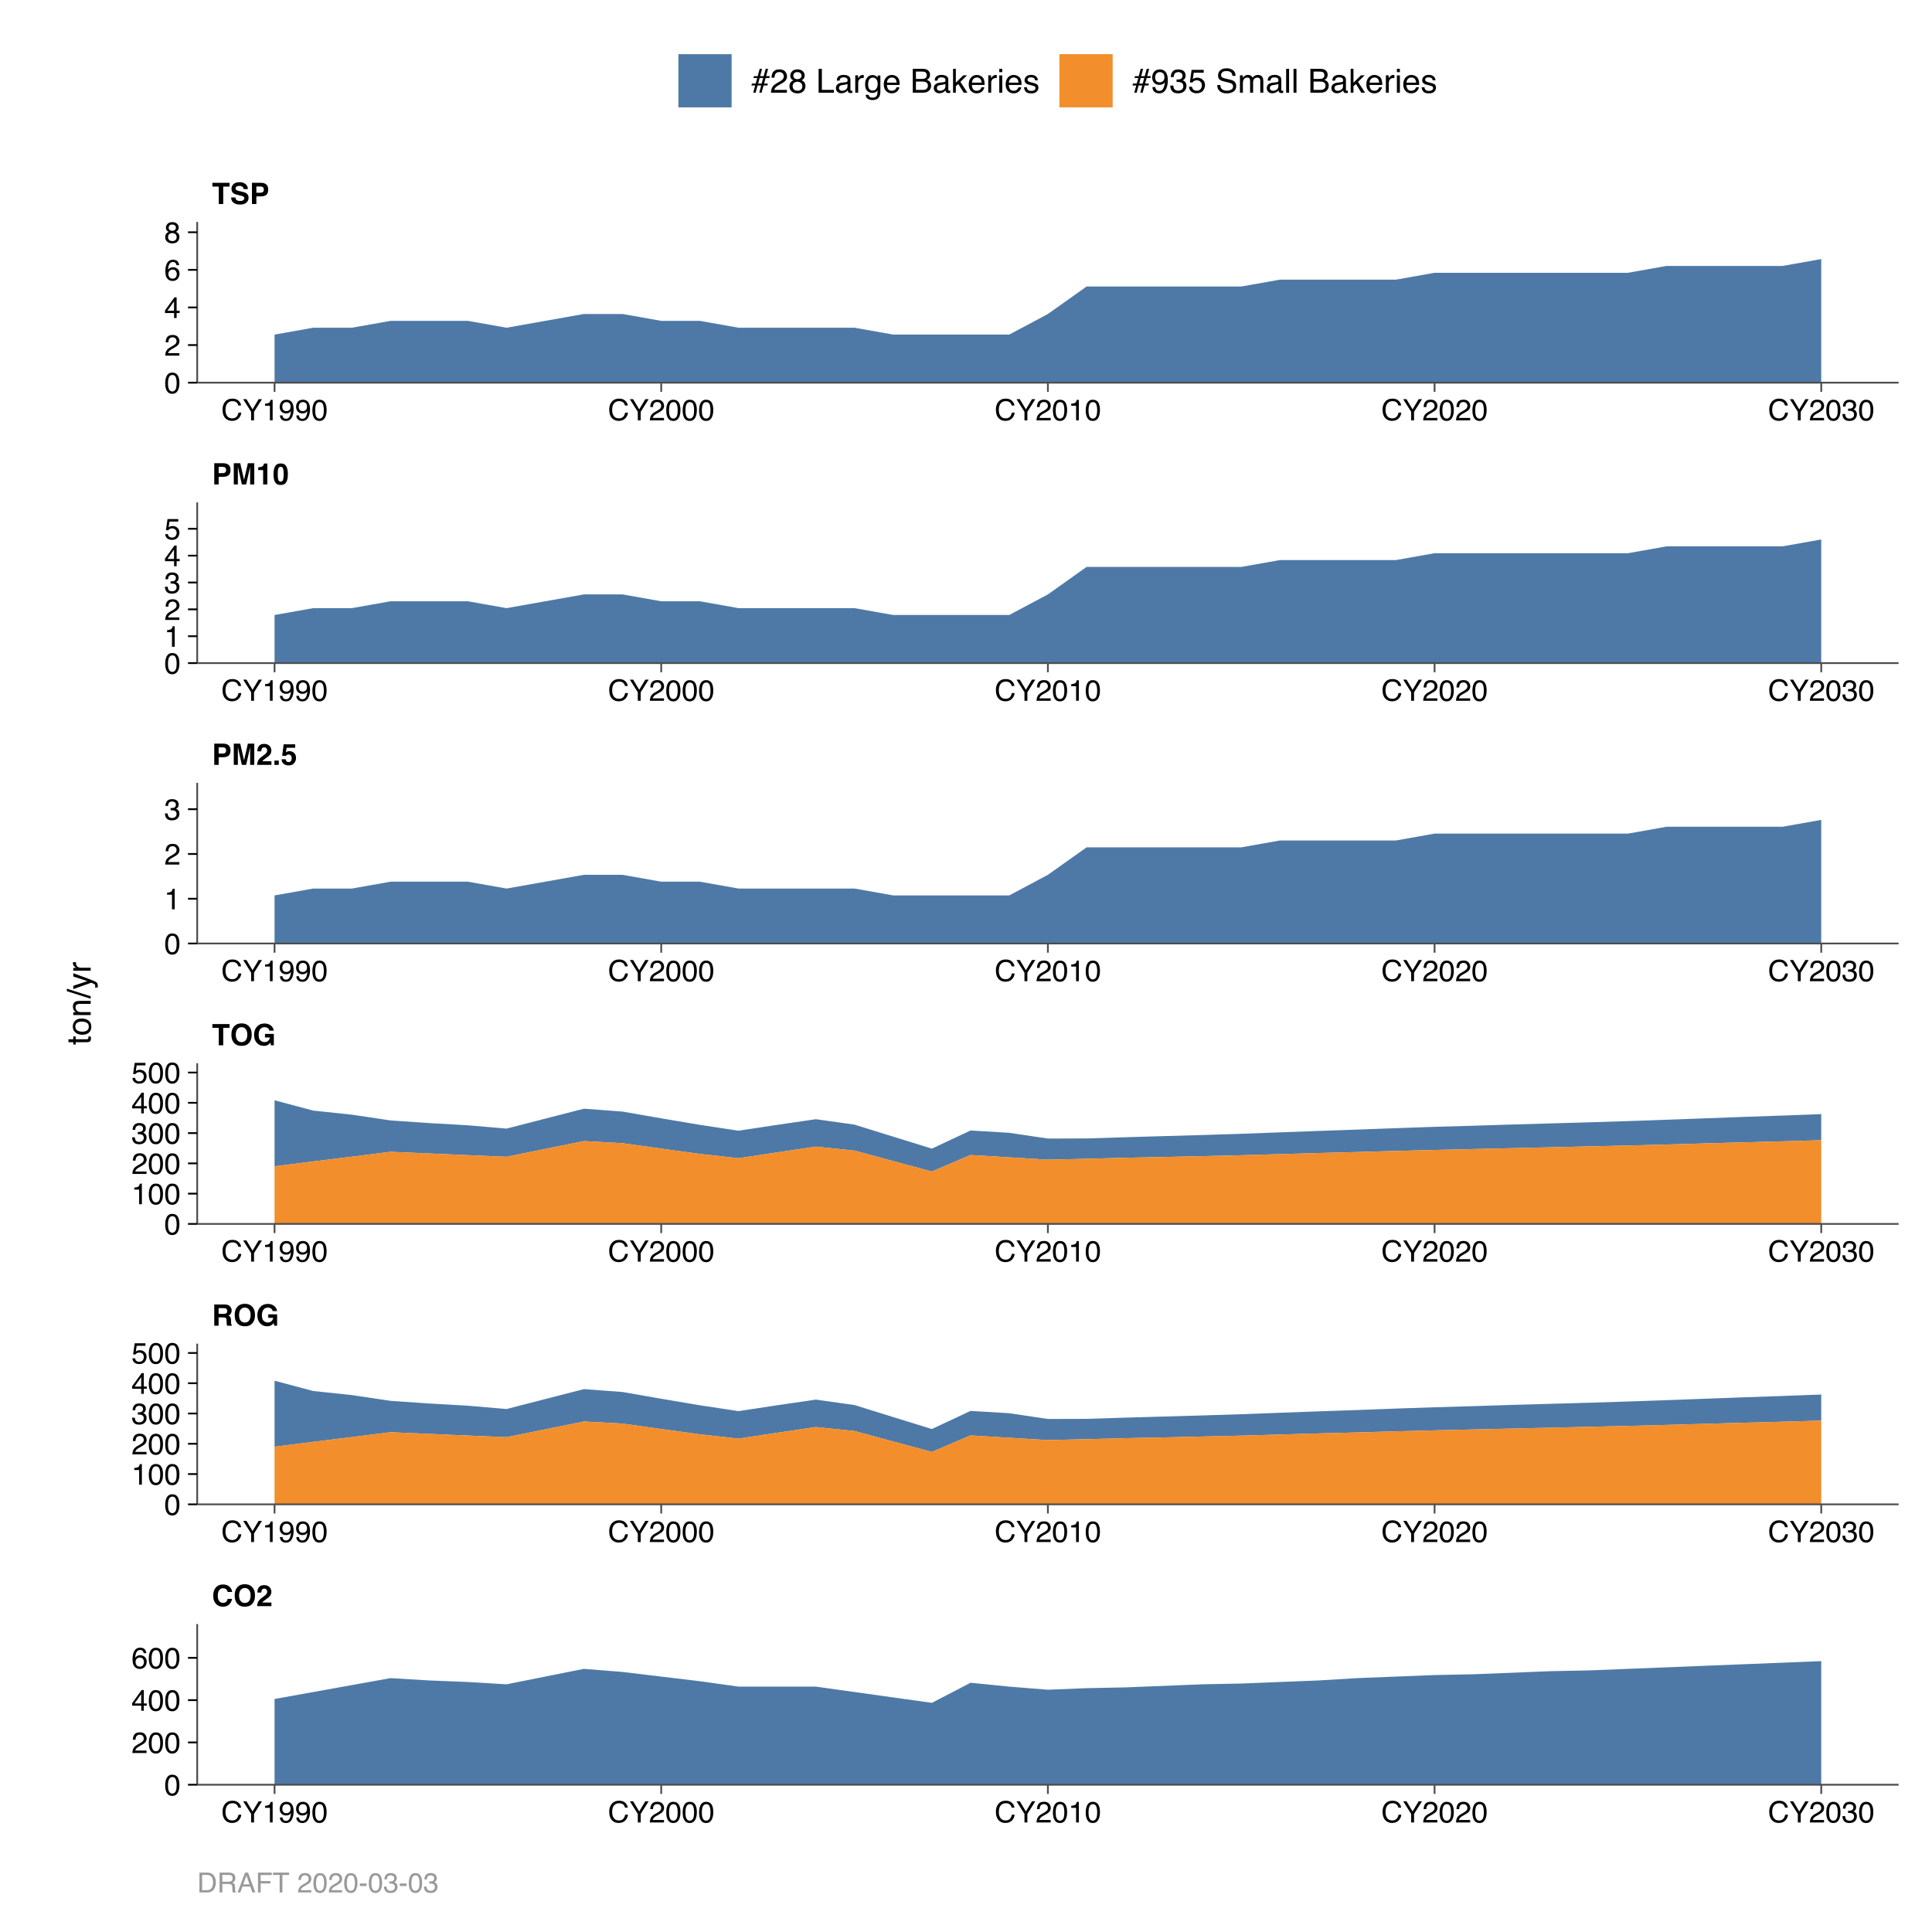 <?xml version="1.0" encoding="UTF-8"?>
<svg xmlns="http://www.w3.org/2000/svg" xmlns:xlink="http://www.w3.org/1999/xlink" width="576pt" height="576pt" viewBox="0 0 576 576" version="1.1">
<defs>
<g>
<symbol overflow="visible" id="glyph0-0">
<path style="stroke:none;" d="M 0.656 0 L 0.656 -6.328 L 5.766 -6.328 L 5.766 0 Z M 4.969 -0.797 L 4.969 -5.547 L 1.453 -5.547 L 1.453 -0.797 Z M 4.969 -0.797 "/>
</symbol>
<symbol overflow="visible" id="glyph0-1">
<path style="stroke:none;" d="M 0.391 -3.109 C 0.391 -4.211 0.688 -5.066 1.281 -5.672 C 1.801 -6.191 2.457 -6.453 3.25 -6.453 C 4.312 -6.453 5.094 -6.102 5.594 -5.406 C 5.863 -5.008 6.008 -4.613 6.031 -4.219 L 4.703 -4.219 C 4.617 -4.52 4.508 -4.75 4.375 -4.906 C 4.133 -5.188 3.773 -5.328 3.297 -5.328 C 2.816 -5.328 2.438 -5.129 2.156 -4.734 C 1.883 -4.348 1.75 -3.801 1.75 -3.094 C 1.75 -2.383 1.895 -1.852 2.188 -1.5 C 2.477 -1.145 2.852 -0.969 3.312 -0.969 C 3.77 -0.969 4.125 -1.117 4.375 -1.422 C 4.5 -1.586 4.609 -1.832 4.703 -2.156 L 6.016 -2.156 C 5.898 -1.469 5.602 -0.906 5.125 -0.469 C 4.656 -0.039 4.055 0.172 3.328 0.172 C 2.41 0.172 1.691 -0.117 1.172 -0.703 C 0.648 -1.285 0.391 -2.086 0.391 -3.109 Z M 3.219 -6.531 Z M 3.219 -6.531 "/>
</symbol>
<symbol overflow="visible" id="glyph0-2">
<path style="stroke:none;" d="M 3.469 -0.938 C 3.988 -0.938 4.406 -1.129 4.719 -1.516 C 5.031 -1.91 5.188 -2.461 5.188 -3.172 C 5.188 -3.879 5.031 -4.426 4.719 -4.812 C 4.406 -5.207 3.988 -5.406 3.469 -5.406 C 2.945 -5.406 2.531 -5.211 2.219 -4.828 C 1.906 -4.441 1.75 -3.891 1.75 -3.172 C 1.75 -2.461 1.906 -1.91 2.219 -1.516 C 2.531 -1.129 2.945 -0.938 3.469 -0.938 Z M 6.5 -3.172 C 6.5 -2.035 6.18 -1.164 5.547 -0.562 C 5.066 -0.07 4.375 0.172 3.469 0.172 C 2.562 0.172 1.867 -0.07 1.391 -0.562 C 0.754 -1.164 0.438 -2.035 0.438 -3.172 C 0.438 -4.328 0.754 -5.195 1.391 -5.781 C 1.867 -6.281 2.562 -6.531 3.469 -6.531 C 4.375 -6.531 5.066 -6.281 5.547 -5.781 C 6.18 -5.195 6.5 -4.328 6.5 -3.172 Z M 3.469 -6.531 Z M 3.469 -6.531 "/>
</symbol>
<symbol overflow="visible" id="glyph0-3">
<path style="stroke:none;" d="M 0.281 0 C 0.289 -0.445 0.383 -0.852 0.562 -1.219 C 0.738 -1.633 1.148 -2.078 1.797 -2.547 C 2.359 -2.953 2.723 -3.238 2.891 -3.406 C 3.148 -3.676 3.281 -3.973 3.281 -4.297 C 3.281 -4.566 3.207 -4.785 3.062 -4.953 C 2.914 -5.129 2.707 -5.219 2.438 -5.219 C 2.062 -5.219 1.805 -5.082 1.672 -4.812 C 1.598 -4.645 1.551 -4.391 1.531 -4.047 L 0.344 -4.047 C 0.363 -4.578 0.457 -5.004 0.625 -5.328 C 0.957 -5.953 1.539 -6.266 2.375 -6.266 C 3.031 -6.266 3.551 -6.078 3.938 -5.703 C 4.332 -5.336 4.531 -4.859 4.531 -4.266 C 4.531 -3.797 4.391 -3.383 4.109 -3.031 C 3.93 -2.789 3.633 -2.523 3.219 -2.234 L 2.734 -1.891 C 2.43 -1.672 2.223 -1.508 2.109 -1.406 C 1.992 -1.312 1.898 -1.203 1.828 -1.078 L 4.547 -1.078 L 4.547 0 Z M 0.281 0 "/>
</symbol>
<symbol overflow="visible" id="glyph0-4">
<path style="stroke:none;" d="M 2 -5.234 L 2 -3.531 L 3.484 -3.531 C 3.785 -3.531 4.008 -3.566 4.156 -3.641 C 4.426 -3.754 4.562 -3.988 4.562 -4.344 C 4.562 -4.727 4.43 -4.988 4.172 -5.125 C 4.023 -5.195 3.812 -5.234 3.531 -5.234 Z M 3.812 -6.328 C 4.25 -6.316 4.586 -6.258 4.828 -6.156 C 5.066 -6.062 5.27 -5.914 5.438 -5.719 C 5.57 -5.562 5.68 -5.383 5.766 -5.188 C 5.848 -5 5.891 -4.781 5.891 -4.531 C 5.891 -4.227 5.812 -3.93 5.656 -3.641 C 5.5 -3.348 5.25 -3.145 4.906 -3.031 C 5.195 -2.906 5.398 -2.734 5.516 -2.516 C 5.641 -2.305 5.703 -1.977 5.703 -1.531 L 5.703 -1.109 C 5.703 -0.816 5.719 -0.617 5.75 -0.516 C 5.781 -0.359 5.859 -0.238 5.984 -0.156 L 5.984 0 L 4.531 0 C 4.488 -0.133 4.457 -0.25 4.438 -0.344 C 4.406 -0.52 4.391 -0.703 4.391 -0.891 L 4.375 -1.469 C 4.375 -1.875 4.301 -2.145 4.156 -2.281 C 4.008 -2.414 3.742 -2.484 3.359 -2.484 L 2 -2.484 L 2 0 L 0.703 0 L 0.703 -6.328 Z M 3.812 -6.328 "/>
</symbol>
<symbol overflow="visible" id="glyph0-5">
<path style="stroke:none;" d="M 4.922 -4.359 C 4.828 -4.785 4.582 -5.086 4.188 -5.266 C 3.969 -5.359 3.727 -5.406 3.469 -5.406 C 2.957 -5.406 2.535 -5.211 2.203 -4.828 C 1.879 -4.441 1.719 -3.863 1.719 -3.094 C 1.719 -2.312 1.895 -1.758 2.25 -1.438 C 2.602 -1.113 3.008 -0.953 3.469 -0.953 C 3.906 -0.953 4.266 -1.078 4.547 -1.328 C 4.836 -1.586 5.016 -1.926 5.078 -2.344 L 3.609 -2.344 L 3.609 -3.391 L 6.25 -3.391 L 6.25 0 L 5.375 0 L 5.234 -0.797 C 4.984 -0.492 4.754 -0.281 4.547 -0.156 C 4.203 0.062 3.773 0.172 3.266 0.172 C 2.422 0.172 1.734 -0.117 1.203 -0.703 C 0.641 -1.285 0.359 -2.082 0.359 -3.094 C 0.359 -4.125 0.645 -4.945 1.219 -5.562 C 1.781 -6.188 2.523 -6.5 3.453 -6.5 C 4.254 -6.5 4.898 -6.289 5.391 -5.875 C 5.879 -5.469 6.16 -4.961 6.234 -4.359 Z M 3.438 -6.5 Z M 3.438 -6.5 "/>
</symbol>
<symbol overflow="visible" id="glyph0-6">
<path style="stroke:none;" d="M 5.266 -6.328 L 5.266 -5.203 L 3.375 -5.203 L 3.375 0 L 2.047 0 L 2.047 -5.203 L 0.141 -5.203 L 0.141 -6.328 Z M 5.266 -6.328 "/>
</symbol>
<symbol overflow="visible" id="glyph0-7">
<path style="stroke:none;" d="M 4.234 -4.312 C 4.234 -4.645 4.145 -4.879 3.969 -5.016 C 3.801 -5.16 3.562 -5.234 3.25 -5.234 L 2.016 -5.234 L 2.016 -3.375 L 3.25 -3.375 C 3.562 -3.375 3.801 -3.445 3.969 -3.594 C 4.145 -3.75 4.234 -3.988 4.234 -4.312 Z M 5.547 -4.328 C 5.547 -3.578 5.352 -3.047 4.969 -2.734 C 4.594 -2.43 4.055 -2.281 3.359 -2.281 L 2.016 -2.281 L 2.016 0 L 0.703 0 L 0.703 -6.328 L 3.453 -6.328 C 4.086 -6.328 4.594 -6.164 4.969 -5.844 C 5.352 -5.52 5.547 -5.016 5.547 -4.328 Z M 5.547 -4.328 "/>
</symbol>
<symbol overflow="visible" id="glyph0-8">
<path style="stroke:none;" d="M 4.859 -6.328 L 6.766 -6.328 L 6.766 0 L 5.531 0 L 5.531 -4.281 C 5.531 -4.406 5.531 -4.578 5.531 -4.797 C 5.539 -5.023 5.547 -5.195 5.547 -5.312 L 4.344 0 L 3.062 0 L 1.875 -5.312 C 1.875 -5.195 1.875 -5.023 1.875 -4.797 C 1.875 -4.578 1.875 -4.406 1.875 -4.281 L 1.875 0 L 0.656 0 L 0.656 -6.328 L 2.578 -6.328 L 3.719 -1.359 Z M 4.859 -6.328 "/>
</symbol>
<symbol overflow="visible" id="glyph0-9">
<path style="stroke:none;" d="M 0.547 -1.281 L 1.844 -1.281 L 1.844 0 L 0.547 0 Z M 0.547 -1.281 "/>
</symbol>
<symbol overflow="visible" id="glyph0-10">
<path style="stroke:none;" d="M 1.453 -1.672 C 1.504 -1.398 1.598 -1.191 1.734 -1.047 C 1.867 -0.898 2.066 -0.828 2.328 -0.828 C 2.629 -0.828 2.859 -0.93 3.016 -1.141 C 3.18 -1.359 3.266 -1.629 3.266 -1.953 C 3.266 -2.273 3.188 -2.547 3.031 -2.766 C 2.883 -2.984 2.656 -3.094 2.344 -3.094 C 2.195 -3.094 2.066 -3.07 1.953 -3.031 C 1.766 -2.969 1.625 -2.844 1.531 -2.656 L 0.422 -2.703 L 0.859 -6.141 L 4.297 -6.141 L 4.297 -5.109 L 1.75 -5.109 L 1.531 -3.75 C 1.719 -3.875 1.863 -3.953 1.969 -3.984 C 2.145 -4.055 2.359 -4.094 2.609 -4.094 C 3.129 -4.094 3.582 -3.914 3.969 -3.562 C 4.352 -3.219 4.547 -2.719 4.547 -2.062 C 4.547 -1.477 4.359 -0.961 3.984 -0.516 C 3.617 -0.066 3.066 0.156 2.328 0.156 C 1.734 0.156 1.242 0 0.859 -0.312 C 0.484 -0.633 0.273 -1.086 0.234 -1.672 Z M 1.453 -1.672 "/>
</symbol>
<symbol overflow="visible" id="glyph0-11">
<path style="stroke:none;" d="M 0.609 -4.297 L 0.609 -5.125 C 0.992 -5.145 1.266 -5.172 1.422 -5.203 C 1.672 -5.254 1.867 -5.363 2.016 -5.531 C 2.129 -5.645 2.211 -5.797 2.266 -5.984 C 2.297 -6.086 2.312 -6.172 2.312 -6.234 L 3.328 -6.234 L 3.328 0 L 2.078 0 L 2.078 -4.297 Z M 0.609 -4.297 "/>
</symbol>
<symbol overflow="visible" id="glyph0-12">
<path style="stroke:none;" d="M 1.531 -3.047 C 1.531 -2.336 1.586 -1.789 1.703 -1.406 C 1.816 -1.031 2.055 -0.844 2.422 -0.844 C 2.785 -0.844 3.023 -1.031 3.141 -1.406 C 3.254 -1.789 3.312 -2.336 3.312 -3.047 C 3.312 -3.797 3.254 -4.352 3.141 -4.719 C 3.023 -5.082 2.785 -5.266 2.422 -5.266 C 2.055 -5.266 1.816 -5.082 1.703 -4.719 C 1.586 -4.352 1.531 -3.797 1.531 -3.047 Z M 2.422 -6.266 C 3.211 -6.266 3.766 -5.984 4.078 -5.422 C 4.398 -4.867 4.562 -4.078 4.562 -3.047 C 4.562 -2.023 4.398 -1.234 4.078 -0.672 C 3.766 -0.117 3.211 0.156 2.422 0.156 C 1.629 0.156 1.07 -0.117 0.75 -0.672 C 0.438 -1.234 0.281 -2.023 0.281 -3.047 C 0.281 -4.078 0.438 -4.867 0.75 -5.422 C 1.07 -5.984 1.629 -6.266 2.422 -6.266 Z M 2.422 -6.266 "/>
</symbol>
<symbol overflow="visible" id="glyph0-13">
<path style="stroke:none;" d="M 1.625 -1.953 C 1.664 -1.66 1.742 -1.445 1.859 -1.312 C 2.078 -1.051 2.445 -0.922 2.969 -0.922 C 3.281 -0.922 3.535 -0.953 3.734 -1.016 C 4.098 -1.148 4.281 -1.395 4.281 -1.75 C 4.281 -1.957 4.188 -2.117 4 -2.234 C 3.82 -2.348 3.535 -2.445 3.141 -2.531 L 2.469 -2.688 C 1.812 -2.832 1.359 -2.992 1.109 -3.172 C 0.68 -3.461 0.469 -3.922 0.469 -4.547 C 0.469 -5.109 0.672 -5.578 1.078 -5.953 C 1.492 -6.328 2.102 -6.516 2.906 -6.516 C 3.57 -6.516 4.141 -6.336 4.609 -5.984 C 5.078 -5.629 5.328 -5.117 5.359 -4.453 L 4.078 -4.453 C 4.055 -4.828 3.891 -5.094 3.578 -5.25 C 3.367 -5.363 3.113 -5.422 2.812 -5.422 C 2.469 -5.422 2.191 -5.348 1.984 -5.203 C 1.785 -5.066 1.688 -4.879 1.688 -4.641 C 1.688 -4.41 1.789 -4.238 2 -4.125 C 2.125 -4.051 2.395 -3.961 2.812 -3.859 L 3.906 -3.609 C 4.383 -3.492 4.742 -3.336 4.984 -3.141 C 5.367 -2.848 5.562 -2.414 5.562 -1.844 C 5.562 -1.27 5.336 -0.789 4.891 -0.406 C 4.453 -0.031 3.828 0.156 3.016 0.156 C 2.191 0.156 1.539 -0.031 1.062 -0.406 C 0.594 -0.781 0.359 -1.297 0.359 -1.953 Z M 2.906 -6.531 Z M 2.906 -6.531 "/>
</symbol>
<symbol overflow="visible" id="glyph1-0">
<path style="stroke:none;" d="M 0.281 0 L 0.281 -6.312 L 5.297 -6.312 L 5.297 0 Z M 4.5 -0.797 L 4.5 -5.516 L 1.078 -5.516 L 1.078 -0.797 Z M 4.5 -0.797 "/>
</symbol>
<symbol overflow="visible" id="glyph1-1">
<path style="stroke:none;" d="M 3.328 -6.484 C 4.129 -6.484 4.75 -6.27 5.188 -5.844 C 5.625 -5.426 5.867 -4.953 5.922 -4.422 L 5.094 -4.422 C 5 -4.828 4.812 -5.145 4.531 -5.375 C 4.25 -5.613 3.852 -5.734 3.344 -5.734 C 2.719 -5.734 2.211 -5.516 1.828 -5.078 C 1.453 -4.641 1.266 -3.973 1.266 -3.078 C 1.266 -2.336 1.438 -1.738 1.781 -1.281 C 2.125 -0.82 2.633 -0.594 3.312 -0.594 C 3.945 -0.594 4.43 -0.832 4.766 -1.312 C 4.93 -1.57 5.062 -1.906 5.156 -2.312 L 5.984 -2.312 C 5.91 -1.656 5.664 -1.102 5.25 -0.656 C 4.75 -0.113 4.07 0.156 3.219 0.156 C 2.488 0.156 1.875 -0.062 1.375 -0.5 C 0.719 -1.094 0.391 -2 0.391 -3.219 C 0.391 -4.156 0.633 -4.922 1.125 -5.516 C 1.656 -6.16 2.391 -6.484 3.328 -6.484 Z M 3.156 -6.484 Z M 3.156 -6.484 "/>
</symbol>
<symbol overflow="visible" id="glyph1-2">
<path style="stroke:none;" d="M 0.188 -6.312 L 1.172 -6.312 L 2.984 -3.281 L 4.797 -6.312 L 5.797 -6.312 L 3.422 -2.547 L 3.422 0 L 2.562 0 L 2.562 -2.547 Z M 3 -6.312 Z M 3 -6.312 "/>
</symbol>
<symbol overflow="visible" id="glyph1-3">
<path style="stroke:none;" d="M 0.844 -4.359 L 0.844 -4.953 C 1.395 -5.004 1.781 -5.094 2 -5.219 C 2.227 -5.344 2.395 -5.645 2.5 -6.125 L 3.109 -6.125 L 3.109 0 L 2.297 0 L 2.297 -4.359 Z M 0.844 -4.359 "/>
</symbol>
<symbol overflow="visible" id="glyph1-4">
<path style="stroke:none;" d="M 1.172 -1.484 C 1.191 -1.055 1.352 -0.758 1.656 -0.594 C 1.82 -0.508 2 -0.469 2.188 -0.469 C 2.562 -0.469 2.879 -0.617 3.141 -0.922 C 3.398 -1.234 3.582 -1.863 3.688 -2.812 C 3.52 -2.539 3.305 -2.348 3.047 -2.234 C 2.797 -2.129 2.523 -2.078 2.234 -2.078 C 1.641 -2.078 1.172 -2.258 0.828 -2.625 C 0.484 -2.988 0.312 -3.461 0.312 -4.047 C 0.312 -4.609 0.477 -5.098 0.812 -5.516 C 1.156 -5.941 1.66 -6.156 2.328 -6.156 C 3.223 -6.156 3.844 -5.754 4.188 -4.953 C 4.375 -4.504 4.469 -3.945 4.469 -3.281 C 4.469 -2.531 4.352 -1.863 4.125 -1.281 C 3.75 -0.312 3.113 0.172 2.219 0.172 C 1.625 0.172 1.172 0.016 0.859 -0.297 C 0.547 -0.609 0.391 -1.004 0.391 -1.484 Z M 2.344 -2.75 C 2.645 -2.75 2.922 -2.848 3.172 -3.047 C 3.43 -3.254 3.562 -3.609 3.562 -4.109 C 3.562 -4.566 3.445 -4.906 3.219 -5.125 C 2.988 -5.344 2.695 -5.453 2.344 -5.453 C 1.969 -5.453 1.664 -5.32 1.438 -5.062 C 1.219 -4.812 1.109 -4.477 1.109 -4.062 C 1.109 -3.656 1.207 -3.332 1.406 -3.094 C 1.602 -2.863 1.914 -2.75 2.344 -2.75 Z M 2.344 -2.75 "/>
</symbol>
<symbol overflow="visible" id="glyph1-5">
<path style="stroke:none;" d="M 2.375 -6.156 C 3.176 -6.156 3.754 -5.828 4.109 -5.172 C 4.379 -4.66 4.516 -3.961 4.516 -3.078 C 4.516 -2.242 4.391 -1.555 4.141 -1.016 C 3.785 -0.223 3.195 0.172 2.375 0.172 C 1.633 0.172 1.082 -0.148 0.719 -0.797 C 0.426 -1.328 0.281 -2.047 0.281 -2.953 C 0.281 -3.648 0.367 -4.25 0.547 -4.75 C 0.879 -5.688 1.488 -6.156 2.375 -6.156 Z M 2.375 -0.531 C 2.77 -0.531 3.086 -0.707 3.328 -1.062 C 3.566 -1.426 3.688 -2.086 3.688 -3.047 C 3.688 -3.754 3.598 -4.332 3.422 -4.781 C 3.254 -5.227 2.922 -5.453 2.422 -5.453 C 1.973 -5.453 1.641 -5.238 1.422 -4.812 C 1.211 -4.383 1.109 -3.754 1.109 -2.922 C 1.109 -2.297 1.176 -1.789 1.312 -1.406 C 1.52 -0.82 1.875 -0.531 2.375 -0.531 Z M 2.375 -0.531 "/>
</symbol>
<symbol overflow="visible" id="glyph1-6">
<path style="stroke:none;" d="M 0.281 0 C 0.301 -0.531 0.406 -0.988 0.594 -1.375 C 0.789 -1.77 1.164 -2.129 1.719 -2.453 L 2.547 -2.922 C 2.91 -3.141 3.164 -3.328 3.312 -3.484 C 3.551 -3.711 3.672 -3.984 3.672 -4.297 C 3.672 -4.648 3.562 -4.93 3.344 -5.141 C 3.133 -5.359 2.848 -5.469 2.484 -5.469 C 1.961 -5.469 1.598 -5.266 1.391 -4.859 C 1.285 -4.648 1.227 -4.352 1.219 -3.969 L 0.422 -3.969 C 0.43 -4.5 0.531 -4.938 0.719 -5.281 C 1.051 -5.875 1.645 -6.172 2.5 -6.172 C 3.195 -6.172 3.707 -5.977 4.031 -5.594 C 4.363 -5.219 4.531 -4.797 4.531 -4.328 C 4.531 -3.836 4.352 -3.414 4 -3.062 C 3.801 -2.863 3.441 -2.617 2.922 -2.328 L 2.344 -2 C 2.062 -1.844 1.836 -1.695 1.672 -1.562 C 1.391 -1.312 1.211 -1.035 1.141 -0.734 L 4.5 -0.734 L 4.5 0 Z M 0.281 0 "/>
</symbol>
<symbol overflow="visible" id="glyph1-7">
<path style="stroke:none;" d="M 2.281 0.172 C 1.551 0.172 1.02 -0.023 0.688 -0.422 C 0.363 -0.828 0.203 -1.316 0.203 -1.891 L 1.016 -1.891 C 1.047 -1.492 1.117 -1.203 1.234 -1.016 C 1.441 -0.691 1.805 -0.531 2.328 -0.531 C 2.734 -0.531 3.055 -0.641 3.297 -0.859 C 3.547 -1.078 3.672 -1.359 3.672 -1.703 C 3.672 -2.129 3.539 -2.426 3.281 -2.594 C 3.031 -2.758 2.672 -2.844 2.203 -2.844 C 2.148 -2.844 2.098 -2.844 2.047 -2.844 C 1.992 -2.844 1.941 -2.844 1.891 -2.844 L 1.891 -3.516 C 1.973 -3.516 2.039 -3.508 2.094 -3.5 C 2.145 -3.5 2.203 -3.5 2.266 -3.5 C 2.555 -3.5 2.797 -3.547 2.984 -3.641 C 3.305 -3.797 3.469 -4.082 3.469 -4.5 C 3.469 -4.801 3.359 -5.035 3.141 -5.203 C 2.922 -5.367 2.672 -5.453 2.391 -5.453 C 1.867 -5.453 1.508 -5.281 1.312 -4.938 C 1.207 -4.75 1.145 -4.477 1.125 -4.125 L 0.359 -4.125 C 0.359 -4.582 0.453 -4.973 0.641 -5.297 C 0.953 -5.867 1.504 -6.156 2.297 -6.156 C 2.93 -6.156 3.422 -6.016 3.766 -5.734 C 4.109 -5.461 4.281 -5.062 4.281 -4.531 C 4.281 -4.145 4.176 -3.836 3.969 -3.609 C 3.844 -3.461 3.68 -3.348 3.484 -3.266 C 3.805 -3.172 4.055 -3 4.234 -2.75 C 4.422 -2.5 4.516 -2.191 4.516 -1.828 C 4.516 -1.234 4.316 -0.75 3.922 -0.375 C 3.535 -0.008 2.988 0.172 2.281 0.172 Z M 2.281 0.172 "/>
</symbol>
<symbol overflow="visible" id="glyph1-8">
<path style="stroke:none;" d="M 2.906 -2.172 L 2.906 -4.969 L 0.938 -2.172 Z M 2.922 0 L 2.922 -1.5 L 0.219 -1.5 L 0.219 -2.266 L 3.047 -6.172 L 3.688 -6.172 L 3.688 -2.172 L 4.594 -2.172 L 4.594 -1.5 L 3.688 -1.5 L 3.688 0 Z M 2.922 0 "/>
</symbol>
<symbol overflow="visible" id="glyph1-9">
<path style="stroke:none;" d="M 2.578 -6.172 C 3.266 -6.172 3.742 -5.992 4.016 -5.641 C 4.285 -5.285 4.422 -4.922 4.422 -4.547 L 3.656 -4.547 C 3.602 -4.785 3.531 -4.973 3.438 -5.109 C 3.25 -5.367 2.961 -5.5 2.578 -5.5 C 2.148 -5.5 1.805 -5.297 1.547 -4.891 C 1.297 -4.492 1.156 -3.926 1.125 -3.188 C 1.301 -3.445 1.523 -3.641 1.797 -3.766 C 2.047 -3.879 2.32 -3.938 2.625 -3.938 C 3.133 -3.938 3.582 -3.77 3.969 -3.438 C 4.352 -3.113 4.547 -2.625 4.547 -1.969 C 4.547 -1.414 4.363 -0.922 4 -0.484 C 3.633 -0.055 3.117 0.156 2.453 0.156 C 1.867 0.156 1.367 -0.062 0.953 -0.5 C 0.535 -0.938 0.328 -1.672 0.328 -2.703 C 0.328 -3.461 0.422 -4.109 0.609 -4.641 C 0.961 -5.66 1.617 -6.172 2.578 -6.172 Z M 2.516 -0.531 C 2.922 -0.531 3.223 -0.664 3.422 -0.938 C 3.629 -1.207 3.734 -1.531 3.734 -1.906 C 3.734 -2.219 3.641 -2.516 3.453 -2.797 C 3.273 -3.086 2.953 -3.234 2.484 -3.234 C 2.148 -3.234 1.859 -3.125 1.609 -2.906 C 1.359 -2.688 1.234 -2.352 1.234 -1.906 C 1.234 -1.52 1.344 -1.191 1.562 -0.922 C 1.789 -0.66 2.109 -0.531 2.516 -0.531 Z M 2.516 -0.531 "/>
</symbol>
<symbol overflow="visible" id="glyph1-10">
<path style="stroke:none;" d="M 2.391 -3.578 C 2.734 -3.578 3 -3.672 3.188 -3.859 C 3.383 -4.047 3.484 -4.273 3.484 -4.547 C 3.484 -4.773 3.391 -4.984 3.203 -5.172 C 3.016 -5.359 2.734 -5.453 2.359 -5.453 C 1.992 -5.453 1.727 -5.359 1.562 -5.172 C 1.395 -4.984 1.312 -4.758 1.312 -4.5 C 1.312 -4.207 1.414 -3.977 1.625 -3.812 C 1.844 -3.656 2.098 -3.578 2.391 -3.578 Z M 2.438 -0.531 C 2.801 -0.531 3.098 -0.625 3.328 -0.812 C 3.566 -1.008 3.688 -1.301 3.688 -1.688 C 3.688 -2.082 3.562 -2.383 3.312 -2.594 C 3.07 -2.801 2.766 -2.906 2.391 -2.906 C 2.016 -2.906 1.707 -2.797 1.469 -2.578 C 1.238 -2.367 1.125 -2.078 1.125 -1.703 C 1.125 -1.391 1.227 -1.113 1.438 -0.875 C 1.656 -0.645 1.988 -0.531 2.438 -0.531 Z M 1.344 -3.281 C 1.125 -3.375 0.957 -3.477 0.844 -3.594 C 0.613 -3.82 0.5 -4.125 0.5 -4.5 C 0.5 -4.957 0.664 -5.348 1 -5.672 C 1.332 -6.004 1.801 -6.172 2.406 -6.172 C 3 -6.172 3.461 -6.016 3.797 -5.703 C 4.129 -5.391 4.297 -5.023 4.297 -4.609 C 4.297 -4.223 4.195 -3.914 4 -3.688 C 3.895 -3.551 3.727 -3.414 3.5 -3.281 C 3.758 -3.164 3.961 -3.031 4.109 -2.875 C 4.379 -2.594 4.516 -2.223 4.516 -1.766 C 4.516 -1.223 4.332 -0.766 3.969 -0.391 C 3.602 -0.016 3.086 0.172 2.422 0.172 C 1.828 0.172 1.32 0.008 0.906 -0.312 C 0.488 -0.633 0.281 -1.109 0.281 -1.734 C 0.281 -2.086 0.367 -2.395 0.547 -2.656 C 0.723 -2.926 0.988 -3.133 1.344 -3.281 Z M 1.344 -3.281 "/>
</symbol>
<symbol overflow="visible" id="glyph1-11">
<path style="stroke:none;" d="M 1.094 -1.562 C 1.133 -1.125 1.336 -0.82 1.703 -0.656 C 1.879 -0.57 2.094 -0.531 2.344 -0.531 C 2.801 -0.531 3.141 -0.676 3.359 -0.969 C 3.578 -1.258 3.688 -1.582 3.688 -1.938 C 3.688 -2.363 3.555 -2.691 3.297 -2.922 C 3.035 -3.16 2.719 -3.281 2.344 -3.281 C 2.082 -3.281 1.852 -3.227 1.656 -3.125 C 1.469 -3.02 1.305 -2.879 1.172 -2.703 L 0.5 -2.734 L 0.969 -6.047 L 4.172 -6.047 L 4.172 -5.297 L 1.562 -5.297 L 1.297 -3.594 C 1.43 -3.695 1.566 -3.773 1.703 -3.828 C 1.93 -3.93 2.195 -3.984 2.5 -3.984 C 3.062 -3.984 3.535 -3.801 3.922 -3.438 C 4.316 -3.07 4.516 -2.609 4.516 -2.047 C 4.516 -1.461 4.332 -0.945 3.969 -0.5 C 3.613 -0.062 3.047 0.156 2.266 0.156 C 1.754 0.156 1.305 0.016 0.922 -0.266 C 0.547 -0.547 0.332 -0.977 0.281 -1.562 Z M 1.094 -1.562 "/>
</symbol>
<symbol overflow="visible" id="glyph2-0">
<path style="stroke:none;" d="M 0 -0.312 L -7.109 -0.312 L -7.109 -5.953 L 0 -5.953 Z M -0.891 -5.062 L -6.219 -5.062 L -6.219 -1.203 L -0.891 -1.203 Z M -0.891 -5.062 "/>
</symbol>
<symbol overflow="visible" id="glyph2-1">
<path style="stroke:none;" d="M -6.625 -0.812 L -6.625 -1.688 L -5.188 -1.688 L -5.188 -2.516 L -4.469 -2.516 L -4.469 -1.688 L -1.094 -1.688 C -0.906 -1.688 -0.781 -1.75 -0.719 -1.875 C -0.688 -1.945 -0.672 -2.062 -0.672 -2.219 C -0.672 -2.258 -0.672 -2.301 -0.672 -2.344 C -0.672 -2.395 -0.676 -2.453 -0.688 -2.516 L 0 -2.516 C 0.031 -2.422 0.051 -2.316 0.062 -2.203 C 0.07 -2.098 0.078 -1.984 0.078 -1.859 C 0.078 -1.453 -0.023 -1.176 -0.234 -1.031 C -0.441 -0.883 -0.711 -0.812 -1.047 -0.812 L -4.469 -0.812 L -4.469 -0.109 L -5.188 -0.109 L -5.188 -0.812 Z M -6.625 -0.812 "/>
</symbol>
<symbol overflow="visible" id="glyph2-2">
<path style="stroke:none;" d="M -0.562 -2.688 C -0.562 -3.27 -0.781 -3.664 -1.219 -3.875 C -1.656 -4.094 -2.141 -4.203 -2.672 -4.203 C -3.16 -4.203 -3.555 -4.125 -3.859 -3.969 C -4.336 -3.727 -4.578 -3.305 -4.578 -2.703 C -4.578 -2.172 -4.375 -1.785 -3.969 -1.547 C -3.562 -1.305 -3.066 -1.188 -2.484 -1.188 C -1.93 -1.188 -1.473 -1.305 -1.109 -1.547 C -0.742 -1.785 -0.562 -2.164 -0.562 -2.688 Z M -5.328 -2.734 C -5.328 -3.398 -5.102 -3.961 -4.656 -4.422 C -4.219 -4.879 -3.566 -5.109 -2.703 -5.109 C -1.867 -5.109 -1.176 -4.906 -0.625 -4.5 C -0.082 -4.094 0.188 -3.461 0.188 -2.609 C 0.188 -1.898 -0.051 -1.332 -0.531 -0.906 C -1.008 -0.488 -1.66 -0.281 -2.484 -0.281 C -3.348 -0.281 -4.035 -0.5 -4.547 -0.938 C -5.066 -1.383 -5.328 -1.984 -5.328 -2.734 Z M -5.312 -2.703 Z M -5.312 -2.703 "/>
</symbol>
<symbol overflow="visible" id="glyph2-3">
<path style="stroke:none;" d="M -5.188 -0.641 L -5.188 -1.469 L -4.438 -1.469 C -4.75 -1.707 -4.969 -1.961 -5.094 -2.234 C -5.227 -2.516 -5.297 -2.82 -5.297 -3.156 C -5.297 -3.895 -5.039 -4.391 -4.531 -4.641 C -4.25 -4.785 -3.848 -4.859 -3.328 -4.859 L 0 -4.859 L 0 -3.969 L -3.266 -3.969 C -3.578 -3.969 -3.832 -3.922 -4.031 -3.828 C -4.352 -3.68 -4.516 -3.406 -4.516 -3 C -4.516 -2.789 -4.492 -2.617 -4.453 -2.484 C -4.379 -2.242 -4.238 -2.035 -4.031 -1.859 C -3.852 -1.711 -3.672 -1.617 -3.484 -1.578 C -3.305 -1.535 -3.051 -1.516 -2.719 -1.516 L 0 -1.516 L 0 -0.641 Z M -5.312 -2.688 Z M -5.312 -2.688 "/>
</symbol>
<symbol overflow="visible" id="glyph2-4">
<path style="stroke:none;" d="M -7.109 -2.25 L -7.109 -2.984 L 0 -0.734 L 0 0 Z M -7.109 -2.25 "/>
</symbol>
<symbol overflow="visible" id="glyph2-5">
<path style="stroke:none;" d="M -5.188 -3.875 L -5.188 -4.844 C -4.852 -4.719 -4.094 -4.441 -2.906 -4.016 C -2.02 -3.703 -1.297 -3.438 -0.734 -3.219 C 0.586 -2.719 1.395 -2.363 1.688 -2.156 C 1.977 -1.957 2.125 -1.602 2.125 -1.094 C 2.125 -0.977 2.117 -0.883 2.109 -0.812 C 2.098 -0.75 2.082 -0.672 2.062 -0.578 L 1.266 -0.578 C 1.305 -0.723 1.332 -0.828 1.344 -0.891 C 1.352 -0.961 1.359 -1.023 1.359 -1.078 C 1.359 -1.242 1.328 -1.363 1.266 -1.438 C 1.211 -1.508 1.148 -1.57 1.078 -1.625 C 1.055 -1.645 0.926 -1.703 0.688 -1.797 C 0.445 -1.898 0.27 -1.973 0.156 -2.016 L -5.188 -0.109 L -5.188 -1.094 L -0.969 -2.484 Z M -5.312 -2.469 Z M -5.312 -2.469 "/>
</symbol>
<symbol overflow="visible" id="glyph2-6">
<path style="stroke:none;" d="M -5.188 -0.656 L -5.188 -1.484 L -4.281 -1.484 C -4.457 -1.555 -4.672 -1.723 -4.922 -1.984 C -5.172 -2.254 -5.297 -2.562 -5.297 -2.906 C -5.297 -2.914 -5.289 -2.941 -5.281 -2.984 C -5.281 -3.023 -5.273 -3.094 -5.266 -3.188 L -4.359 -3.188 C -4.367 -3.133 -4.375 -3.082 -4.375 -3.031 C -4.375 -2.988 -4.375 -2.941 -4.375 -2.891 C -4.375 -2.453 -4.234 -2.113 -3.953 -1.875 C -3.672 -1.645 -3.348 -1.531 -2.984 -1.531 L 0 -1.531 L 0 -0.656 Z M -5.188 -0.656 "/>
</symbol>
<symbol overflow="visible" id="glyph3-0">
<path style="stroke:none;" d="M 0.312 0 L 0.312 -7.109 L 5.953 -7.109 L 5.953 0 Z M 5.062 -0.891 L 5.062 -6.219 L 1.203 -6.219 L 1.203 -0.891 Z M 5.062 -0.891 "/>
</symbol>
<symbol overflow="visible" id="glyph3-1">
<path style="stroke:none;" d="M 0.141 -2.719 L 1.266 -2.719 L 1.734 -4.375 L 0.609 -4.375 L 0.75 -4.938 L 1.875 -4.938 L 2.453 -7.109 L 3.172 -7.109 L 2.594 -4.938 L 3.656 -4.938 L 4.25 -7.109 L 4.969 -7.109 L 4.375 -4.938 L 5.5 -4.938 L 5.344 -4.375 L 4.234 -4.375 L 3.766 -2.719 L 4.891 -2.719 L 4.75 -2.156 L 3.625 -2.156 L 3.031 0 L 2.328 0 L 2.906 -2.156 L 1.828 -2.156 L 1.25 0 L 0.531 0 L 1.125 -2.156 L 0 -2.156 Z M 3.047 -2.719 L 3.5 -4.375 L 2.438 -4.375 L 2 -2.719 Z M 3.047 -2.719 "/>
</symbol>
<symbol overflow="visible" id="glyph3-2">
<path style="stroke:none;" d="M 0.312 0 C 0.344 -0.594 0.461 -1.109 0.672 -1.547 C 0.891 -1.992 1.312 -2.398 1.938 -2.766 L 2.859 -3.297 C 3.273 -3.535 3.566 -3.742 3.734 -3.922 C 4.004 -4.18 4.141 -4.488 4.141 -4.844 C 4.141 -5.238 4.016 -5.555 3.766 -5.797 C 3.523 -6.035 3.207 -6.156 2.812 -6.156 C 2.207 -6.156 1.789 -5.926 1.562 -5.469 C 1.445 -5.227 1.379 -4.895 1.359 -4.469 L 0.484 -4.469 C 0.492 -5.07 0.602 -5.562 0.812 -5.938 C 1.188 -6.613 1.852 -6.953 2.812 -6.953 C 3.602 -6.953 4.18 -6.738 4.547 -6.312 C 4.91 -5.883 5.094 -5.406 5.094 -4.875 C 5.094 -4.32 4.898 -3.848 4.516 -3.453 C 4.285 -3.223 3.879 -2.945 3.297 -2.625 L 2.641 -2.25 C 2.316 -2.082 2.066 -1.914 1.891 -1.75 C 1.566 -1.469 1.363 -1.16 1.281 -0.828 L 5.062 -0.828 L 5.062 0 Z M 0.312 0 "/>
</symbol>
<symbol overflow="visible" id="glyph3-3">
<path style="stroke:none;" d="M 2.688 -4.031 C 3.07 -4.031 3.375 -4.133 3.594 -4.344 C 3.812 -4.562 3.922 -4.816 3.922 -5.109 C 3.922 -5.367 3.816 -5.602 3.609 -5.812 C 3.398 -6.031 3.086 -6.141 2.672 -6.141 C 2.242 -6.141 1.938 -6.031 1.75 -5.812 C 1.562 -5.602 1.469 -5.352 1.469 -5.062 C 1.469 -4.738 1.586 -4.484 1.828 -4.297 C 2.078 -4.117 2.363 -4.031 2.688 -4.031 Z M 2.75 -0.594 C 3.156 -0.594 3.488 -0.703 3.75 -0.922 C 4.02 -1.141 4.156 -1.461 4.156 -1.891 C 4.156 -2.336 4.016 -2.676 3.734 -2.906 C 3.461 -3.145 3.113 -3.266 2.688 -3.266 C 2.27 -3.266 1.926 -3.145 1.656 -2.906 C 1.395 -2.664 1.266 -2.336 1.266 -1.922 C 1.266 -1.566 1.383 -1.254 1.625 -0.984 C 1.875 -0.723 2.25 -0.594 2.75 -0.594 Z M 1.516 -3.688 C 1.266 -3.789 1.07 -3.91 0.938 -4.047 C 0.688 -4.305 0.562 -4.645 0.562 -5.062 C 0.562 -5.57 0.75 -6.016 1.125 -6.391 C 1.5 -6.766 2.031 -6.953 2.719 -6.953 C 3.375 -6.953 3.891 -6.773 4.266 -6.422 C 4.648 -6.066 4.844 -5.656 4.844 -5.188 C 4.844 -4.758 4.734 -4.41 4.516 -4.141 C 4.391 -3.992 4.195 -3.848 3.938 -3.703 C 4.227 -3.566 4.457 -3.414 4.625 -3.25 C 4.926 -2.926 5.078 -2.504 5.078 -1.984 C 5.078 -1.379 4.867 -0.863 4.453 -0.438 C 4.047 -0.008 3.473 0.203 2.734 0.203 C 2.055 0.203 1.484 0.02 1.016 -0.344 C 0.547 -0.719 0.312 -1.25 0.312 -1.938 C 0.312 -2.352 0.41 -2.707 0.609 -3 C 0.816 -3.301 1.117 -3.531 1.516 -3.688 Z M 1.516 -3.688 "/>
</symbol>
<symbol overflow="visible" id="glyph3-4">
<path style="stroke:none;" d=""/>
</symbol>
<symbol overflow="visible" id="glyph3-5">
<path style="stroke:none;" d="M 0.75 -7.109 L 1.719 -7.109 L 1.719 -0.844 L 5.312 -0.844 L 5.312 0 L 0.75 0 Z M 0.75 -7.109 "/>
</symbol>
<symbol overflow="visible" id="glyph3-6">
<path style="stroke:none;" d="M 1.312 -1.375 C 1.312 -1.125 1.398 -0.926 1.578 -0.781 C 1.766 -0.633 1.984 -0.562 2.234 -0.562 C 2.535 -0.562 2.832 -0.633 3.125 -0.781 C 3.602 -1.008 3.844 -1.395 3.844 -1.938 L 3.844 -2.641 C 3.738 -2.566 3.602 -2.508 3.438 -2.469 C 3.27 -2.426 3.109 -2.395 2.953 -2.375 L 2.422 -2.297 C 2.098 -2.254 1.859 -2.191 1.703 -2.109 C 1.441 -1.953 1.312 -1.707 1.312 -1.375 Z M 3.422 -3.141 C 3.617 -3.16 3.75 -3.242 3.812 -3.391 C 3.852 -3.461 3.875 -3.57 3.875 -3.719 C 3.875 -4.02 3.766 -4.238 3.547 -4.375 C 3.336 -4.508 3.039 -4.578 2.656 -4.578 C 2.195 -4.578 1.875 -4.453 1.688 -4.203 C 1.582 -4.066 1.508 -3.863 1.469 -3.594 L 0.656 -3.594 C 0.676 -4.238 0.883 -4.688 1.281 -4.938 C 1.676 -5.188 2.141 -5.312 2.672 -5.312 C 3.273 -5.312 3.77 -5.191 4.156 -4.953 C 4.531 -4.723 4.719 -4.363 4.719 -3.875 L 4.719 -0.891 C 4.719 -0.797 4.734 -0.723 4.766 -0.672 C 4.805 -0.617 4.891 -0.594 5.016 -0.594 C 5.047 -0.594 5.086 -0.594 5.141 -0.594 C 5.191 -0.602 5.242 -0.613 5.297 -0.625 L 5.297 0.031 C 5.16 0.062 5.055 0.082 4.984 0.094 C 4.91 0.102 4.816 0.109 4.703 0.109 C 4.398 0.109 4.18 0.004 4.047 -0.203 C 3.973 -0.316 3.922 -0.477 3.891 -0.688 C 3.711 -0.457 3.457 -0.254 3.125 -0.078 C 2.789 0.086 2.426 0.172 2.031 0.172 C 1.551 0.172 1.156 0.023 0.844 -0.266 C 0.539 -0.555 0.391 -0.922 0.391 -1.359 C 0.391 -1.836 0.539 -2.207 0.844 -2.469 C 1.145 -2.738 1.539 -2.906 2.031 -2.969 Z M 2.688 -5.312 Z M 2.688 -5.312 "/>
</symbol>
<symbol overflow="visible" id="glyph3-7">
<path style="stroke:none;" d="M 0.656 -5.188 L 1.484 -5.188 L 1.484 -4.281 C 1.555 -4.457 1.723 -4.672 1.984 -4.922 C 2.254 -5.172 2.562 -5.297 2.906 -5.297 C 2.914 -5.297 2.941 -5.289 2.984 -5.281 C 3.023 -5.281 3.094 -5.273 3.188 -5.266 L 3.188 -4.359 C 3.133 -4.367 3.082 -4.375 3.031 -4.375 C 2.988 -4.375 2.941 -4.375 2.891 -4.375 C 2.453 -4.375 2.113 -4.234 1.875 -3.953 C 1.645 -3.672 1.531 -3.348 1.531 -2.984 L 1.531 0 L 0.656 0 Z M 0.656 -5.188 "/>
</symbol>
<symbol overflow="visible" id="glyph3-8">
<path style="stroke:none;" d="M 2.469 -5.266 C 2.875 -5.266 3.227 -5.164 3.531 -4.969 C 3.695 -4.852 3.863 -4.691 4.031 -4.484 L 4.031 -5.125 L 4.844 -5.125 L 4.844 -0.422 C 4.844 0.234 4.742 0.754 4.547 1.141 C 4.18 1.836 3.5 2.188 2.5 2.188 C 1.938 2.188 1.461 2.062 1.078 1.812 C 0.703 1.562 0.492 1.172 0.453 0.641 L 1.344 0.641 C 1.383 0.867 1.469 1.051 1.594 1.188 C 1.789 1.375 2.098 1.469 2.516 1.469 C 3.18 1.469 3.617 1.234 3.828 0.766 C 3.953 0.484 4.008 -0.008 4 -0.719 C 3.82 -0.457 3.609 -0.258 3.359 -0.125 C 3.117 0 2.801 0.062 2.406 0.062 C 1.844 0.062 1.348 -0.133 0.922 -0.531 C 0.504 -0.926 0.297 -1.586 0.297 -2.516 C 0.297 -3.379 0.504 -4.051 0.922 -4.531 C 1.348 -5.02 1.863 -5.266 2.469 -5.266 Z M 4.031 -2.609 C 4.031 -3.254 3.895 -3.727 3.625 -4.031 C 3.363 -4.344 3.031 -4.5 2.625 -4.5 C 2.008 -4.5 1.594 -4.211 1.375 -3.641 C 1.25 -3.336 1.188 -2.938 1.188 -2.438 C 1.188 -1.852 1.305 -1.406 1.547 -1.094 C 1.785 -0.789 2.102 -0.641 2.5 -0.641 C 3.125 -0.641 3.566 -0.926 3.828 -1.5 C 3.961 -1.812 4.031 -2.18 4.031 -2.609 Z M 2.562 -5.312 Z M 2.562 -5.312 "/>
</symbol>
<symbol overflow="visible" id="glyph3-9">
<path style="stroke:none;" d="M 2.797 -5.297 C 3.16 -5.297 3.516 -5.207 3.859 -5.031 C 4.203 -4.863 4.469 -4.645 4.656 -4.375 C 4.832 -4.102 4.945 -3.797 5 -3.453 C 5.051 -3.211 5.078 -2.832 5.078 -2.312 L 1.281 -2.312 C 1.301 -1.789 1.426 -1.367 1.656 -1.047 C 1.883 -0.734 2.242 -0.578 2.734 -0.578 C 3.191 -0.578 3.555 -0.723 3.828 -1.016 C 3.973 -1.191 4.082 -1.395 4.156 -1.625 L 5 -1.625 C 4.977 -1.438 4.906 -1.223 4.781 -0.984 C 4.656 -0.754 4.516 -0.566 4.359 -0.422 C 4.086 -0.16 3.758 0.016 3.375 0.109 C 3.164 0.16 2.926 0.188 2.656 0.188 C 2.008 0.188 1.461 -0.047 1.016 -0.516 C 0.566 -0.984 0.344 -1.641 0.344 -2.484 C 0.344 -3.316 0.566 -3.992 1.016 -4.516 C 1.473 -5.035 2.066 -5.297 2.797 -5.297 Z M 4.188 -3 C 4.145 -3.375 4.062 -3.676 3.938 -3.906 C 3.695 -4.32 3.301 -4.531 2.75 -4.531 C 2.344 -4.531 2.004 -4.383 1.734 -4.094 C 1.461 -3.812 1.32 -3.445 1.312 -3 Z M 2.719 -5.312 Z M 2.719 -5.312 "/>
</symbol>
<symbol overflow="visible" id="glyph3-10">
<path style="stroke:none;" d="M 3.422 -4.109 C 3.828 -4.109 4.145 -4.16 4.375 -4.266 C 4.727 -4.441 4.906 -4.766 4.906 -5.234 C 4.906 -5.691 4.719 -6.004 4.344 -6.172 C 4.125 -6.254 3.805 -6.297 3.391 -6.297 L 1.672 -6.297 L 1.672 -4.109 Z M 3.75 -0.828 C 4.344 -0.828 4.766 -0.992 5.016 -1.328 C 5.172 -1.547 5.25 -1.812 5.25 -2.125 C 5.25 -2.633 5.02 -2.984 4.562 -3.172 C 4.312 -3.273 3.984 -3.328 3.578 -3.328 L 1.672 -3.328 L 1.672 -0.828 Z M 0.734 -7.109 L 3.781 -7.109 C 4.613 -7.109 5.207 -6.859 5.562 -6.359 C 5.77 -6.066 5.875 -5.727 5.875 -5.344 C 5.875 -4.895 5.742 -4.523 5.484 -4.234 C 5.348 -4.086 5.16 -3.953 4.922 -3.828 C 5.285 -3.691 5.555 -3.535 5.734 -3.359 C 6.047 -3.047 6.203 -2.617 6.203 -2.078 C 6.203 -1.617 6.062 -1.203 5.781 -0.828 C 5.352 -0.273 4.672 0 3.734 0 L 0.734 0 Z M 0.734 -7.109 "/>
</symbol>
<symbol overflow="visible" id="glyph3-11">
<path style="stroke:none;" d="M 0.625 -7.109 L 1.453 -7.109 L 1.453 -2.984 L 3.688 -5.188 L 4.797 -5.188 L 2.812 -3.234 L 4.922 0 L 3.797 0 L 2.188 -2.609 L 1.453 -1.938 L 1.453 0 L 0.625 0 Z M 0.625 -7.109 "/>
</symbol>
<symbol overflow="visible" id="glyph3-12">
<path style="stroke:none;" d="M 0.641 -5.156 L 1.531 -5.156 L 1.531 0 L 0.641 0 Z M 0.641 -7.109 L 1.531 -7.109 L 1.531 -6.125 L 0.641 -6.125 Z M 0.641 -7.109 "/>
</symbol>
<symbol overflow="visible" id="glyph3-13">
<path style="stroke:none;" d="M 1.156 -1.625 C 1.176 -1.332 1.25 -1.109 1.375 -0.953 C 1.594 -0.672 1.973 -0.531 2.516 -0.531 C 2.836 -0.531 3.117 -0.598 3.359 -0.734 C 3.609 -0.879 3.734 -1.098 3.734 -1.391 C 3.734 -1.617 3.633 -1.789 3.438 -1.906 C 3.312 -1.977 3.062 -2.062 2.688 -2.156 L 2 -2.328 C 1.562 -2.43 1.238 -2.551 1.031 -2.688 C 0.656 -2.926 0.469 -3.254 0.469 -3.672 C 0.469 -4.16 0.645 -4.555 1 -4.859 C 1.352 -5.16 1.828 -5.312 2.422 -5.312 C 3.203 -5.312 3.766 -5.082 4.109 -4.625 C 4.328 -4.332 4.43 -4.02 4.422 -3.688 L 3.594 -3.688 C 3.582 -3.883 3.516 -4.066 3.391 -4.234 C 3.191 -4.461 2.844 -4.578 2.344 -4.578 C 2.02 -4.578 1.77 -4.508 1.594 -4.375 C 1.426 -4.25 1.344 -4.086 1.344 -3.891 C 1.344 -3.66 1.457 -3.477 1.688 -3.344 C 1.812 -3.258 2 -3.188 2.25 -3.125 L 2.828 -2.984 C 3.453 -2.836 3.875 -2.691 4.094 -2.547 C 4.426 -2.328 4.594 -1.977 4.594 -1.5 C 4.594 -1.039 4.414 -0.641 4.062 -0.297 C 3.719 0.035 3.188 0.203 2.469 0.203 C 1.695 0.203 1.148 0.031 0.828 -0.312 C 0.516 -0.664 0.344 -1.102 0.312 -1.625 Z M 2.438 -5.312 Z M 2.438 -5.312 "/>
</symbol>
<symbol overflow="visible" id="glyph3-14">
<path style="stroke:none;" d="M 1.312 -1.672 C 1.344 -1.191 1.531 -0.859 1.875 -0.672 C 2.051 -0.578 2.25 -0.531 2.469 -0.531 C 2.883 -0.531 3.238 -0.703 3.531 -1.047 C 3.82 -1.398 4.031 -2.102 4.156 -3.156 C 3.969 -2.852 3.727 -2.641 3.438 -2.516 C 3.156 -2.391 2.848 -2.328 2.516 -2.328 C 1.848 -2.328 1.32 -2.535 0.938 -2.953 C 0.551 -3.367 0.359 -3.906 0.359 -4.562 C 0.359 -5.188 0.547 -5.738 0.922 -6.219 C 1.305 -6.695 1.875 -6.938 2.625 -6.938 C 3.633 -6.938 4.332 -6.484 4.719 -5.578 C 4.926 -5.078 5.031 -4.453 5.031 -3.703 C 5.031 -2.848 4.906 -2.094 4.656 -1.438 C 4.227 -0.352 3.508 0.188 2.5 0.188 C 1.82 0.188 1.305 0.008 0.953 -0.344 C 0.609 -0.695 0.438 -1.141 0.438 -1.672 Z M 2.641 -3.094 C 2.984 -3.094 3.297 -3.207 3.578 -3.438 C 3.867 -3.664 4.016 -4.062 4.016 -4.625 C 4.016 -5.133 3.883 -5.516 3.625 -5.766 C 3.363 -6.016 3.035 -6.141 2.641 -6.141 C 2.211 -6.141 1.875 -5.992 1.625 -5.703 C 1.375 -5.422 1.25 -5.047 1.25 -4.578 C 1.25 -4.117 1.359 -3.754 1.578 -3.484 C 1.805 -3.223 2.16 -3.094 2.641 -3.094 Z M 2.641 -3.094 "/>
</symbol>
<symbol overflow="visible" id="glyph3-15">
<path style="stroke:none;" d="M 2.578 0.188 C 1.754 0.188 1.156 -0.035 0.781 -0.484 C 0.414 -0.93 0.234 -1.477 0.234 -2.125 L 1.141 -2.125 C 1.18 -1.676 1.266 -1.352 1.391 -1.156 C 1.617 -0.789 2.031 -0.609 2.625 -0.609 C 3.082 -0.609 3.445 -0.727 3.719 -0.969 C 4 -1.219 4.141 -1.535 4.141 -1.922 C 4.141 -2.398 3.992 -2.734 3.703 -2.922 C 3.41 -3.109 3.004 -3.203 2.484 -3.203 C 2.43 -3.203 2.375 -3.203 2.312 -3.203 C 2.25 -3.203 2.188 -3.203 2.125 -3.203 L 2.125 -3.969 C 2.219 -3.957 2.297 -3.945 2.359 -3.938 C 2.422 -3.938 2.484 -3.938 2.547 -3.938 C 2.879 -3.938 3.148 -3.988 3.359 -4.094 C 3.723 -4.281 3.906 -4.602 3.906 -5.062 C 3.906 -5.406 3.781 -5.672 3.531 -5.859 C 3.289 -6.047 3.008 -6.141 2.688 -6.141 C 2.102 -6.141 1.703 -5.945 1.484 -5.562 C 1.359 -5.352 1.285 -5.051 1.266 -4.656 L 0.406 -4.656 C 0.406 -5.164 0.508 -5.602 0.719 -5.969 C 1.07 -6.613 1.695 -6.938 2.594 -6.938 C 3.301 -6.938 3.848 -6.781 4.234 -6.469 C 4.617 -6.156 4.812 -5.695 4.812 -5.094 C 4.812 -4.664 4.695 -4.32 4.469 -4.062 C 4.32 -3.895 4.141 -3.766 3.922 -3.672 C 4.285 -3.578 4.566 -3.383 4.766 -3.094 C 4.973 -2.812 5.078 -2.461 5.078 -2.047 C 5.078 -1.391 4.859 -0.852 4.422 -0.438 C 3.984 -0.02 3.367 0.188 2.578 0.188 Z M 2.578 0.188 "/>
</symbol>
<symbol overflow="visible" id="glyph3-16">
<path style="stroke:none;" d="M 1.219 -1.766 C 1.281 -1.266 1.516 -0.922 1.922 -0.734 C 2.117 -0.641 2.352 -0.594 2.625 -0.594 C 3.145 -0.594 3.531 -0.754 3.781 -1.078 C 4.031 -1.41 4.156 -1.773 4.156 -2.172 C 4.156 -2.66 4.004 -3.035 3.703 -3.297 C 3.41 -3.566 3.055 -3.703 2.641 -3.703 C 2.348 -3.703 2.094 -3.641 1.875 -3.516 C 1.656 -3.398 1.473 -3.238 1.328 -3.031 L 0.578 -3.078 L 1.094 -6.812 L 4.703 -6.812 L 4.703 -5.969 L 1.75 -5.969 L 1.453 -4.047 C 1.617 -4.172 1.773 -4.258 1.922 -4.312 C 2.172 -4.426 2.469 -4.484 2.812 -4.484 C 3.445 -4.484 3.984 -4.273 4.422 -3.859 C 4.867 -3.453 5.094 -2.938 5.094 -2.312 C 5.094 -1.656 4.891 -1.078 4.484 -0.578 C 4.078 -0.078 3.43 0.172 2.547 0.172 C 1.984 0.172 1.484 0.016 1.047 -0.297 C 0.609 -0.617 0.363 -1.109 0.312 -1.766 Z M 1.219 -1.766 "/>
</symbol>
<symbol overflow="visible" id="glyph3-17">
<path style="stroke:none;" d="M 1.391 -2.297 C 1.41 -1.891 1.504 -1.562 1.672 -1.312 C 1.984 -0.844 2.547 -0.609 3.359 -0.609 C 3.723 -0.609 4.051 -0.66 4.344 -0.766 C 4.914 -0.961 5.203 -1.316 5.203 -1.828 C 5.203 -2.211 5.082 -2.488 4.844 -2.656 C 4.594 -2.82 4.207 -2.961 3.688 -3.078 L 2.734 -3.297 C 2.098 -3.441 1.648 -3.598 1.391 -3.766 C 0.941 -4.066 0.719 -4.508 0.719 -5.094 C 0.719 -5.738 0.938 -6.266 1.375 -6.672 C 1.82 -7.078 2.445 -7.281 3.25 -7.281 C 4 -7.281 4.633 -7.098 5.156 -6.734 C 5.676 -6.379 5.938 -5.805 5.938 -5.016 L 5.031 -5.016 C 4.977 -5.398 4.875 -5.691 4.719 -5.891 C 4.426 -6.266 3.926 -6.453 3.219 -6.453 C 2.656 -6.453 2.25 -6.332 2 -6.094 C 1.75 -5.852 1.625 -5.578 1.625 -5.266 C 1.625 -4.91 1.77 -4.656 2.062 -4.5 C 2.25 -4.395 2.68 -4.266 3.359 -4.109 L 4.359 -3.891 C 4.836 -3.773 5.207 -3.625 5.469 -3.438 C 5.914 -3.102 6.141 -2.617 6.141 -1.984 C 6.141 -1.203 5.852 -0.641 5.281 -0.297 C 4.707 0.035 4.047 0.203 3.297 0.203 C 2.41 0.203 1.719 -0.02 1.219 -0.469 C 0.719 -0.914 0.473 -1.523 0.484 -2.297 Z M 3.328 -7.297 Z M 3.328 -7.297 "/>
</symbol>
<symbol overflow="visible" id="glyph3-18">
<path style="stroke:none;" d="M 0.641 -5.188 L 1.5 -5.188 L 1.5 -4.438 C 1.707 -4.695 1.895 -4.883 2.062 -5 C 2.344 -5.195 2.664 -5.297 3.031 -5.297 C 3.445 -5.297 3.781 -5.191 4.031 -4.984 C 4.176 -4.867 4.305 -4.703 4.422 -4.484 C 4.617 -4.754 4.848 -4.957 5.109 -5.094 C 5.367 -5.227 5.66 -5.297 5.984 -5.297 C 6.68 -5.297 7.156 -5.047 7.406 -4.547 C 7.539 -4.273 7.609 -3.91 7.609 -3.453 L 7.609 0 L 6.703 0 L 6.703 -3.594 C 6.703 -3.938 6.613 -4.172 6.438 -4.297 C 6.27 -4.43 6.062 -4.5 5.812 -4.5 C 5.469 -4.5 5.172 -4.383 4.922 -4.156 C 4.68 -3.926 4.562 -3.547 4.562 -3.016 L 4.562 0 L 3.672 0 L 3.672 -3.375 C 3.672 -3.727 3.629 -3.988 3.547 -4.156 C 3.422 -4.395 3.176 -4.516 2.812 -4.516 C 2.477 -4.516 2.176 -4.383 1.906 -4.125 C 1.645 -3.875 1.516 -3.414 1.516 -2.75 L 1.516 0 L 0.641 0 Z M 0.641 -5.188 "/>
</symbol>
<symbol overflow="visible" id="glyph3-19">
<path style="stroke:none;" d="M 0.656 -7.109 L 1.531 -7.109 L 1.531 0 L 0.656 0 Z M 0.656 -7.109 "/>
</symbol>
<symbol overflow="visible" id="glyph4-0">
<path style="stroke:none;" d="M 0.266 0 L 0.266 -5.922 L 4.969 -5.922 L 4.969 0 Z M 4.219 -0.734 L 4.219 -5.172 L 1 -5.172 L 1 -0.734 Z M 4.219 -0.734 "/>
</symbol>
<symbol overflow="visible" id="glyph4-1">
<path style="stroke:none;" d="M 2.906 -0.688 C 3.176 -0.688 3.395 -0.711 3.562 -0.766 C 3.875 -0.867 4.129 -1.07 4.328 -1.375 C 4.492 -1.613 4.609 -1.922 4.672 -2.297 C 4.711 -2.516 4.734 -2.719 4.734 -2.906 C 4.734 -3.645 4.586 -4.219 4.297 -4.625 C 4.004 -5.031 3.535 -5.234 2.891 -5.234 L 1.469 -5.234 L 1.469 -0.688 Z M 0.672 -5.922 L 3.062 -5.922 C 3.875 -5.922 4.504 -5.629 4.953 -5.047 C 5.359 -4.523 5.562 -3.859 5.562 -3.047 C 5.562 -2.422 5.441 -1.852 5.203 -1.344 C 4.785 -0.445 4.066 0 3.047 0 L 0.672 0 Z M 0.672 -5.922 "/>
</symbol>
<symbol overflow="visible" id="glyph4-2">
<path style="stroke:none;" d="M 3.375 -3.203 C 3.75 -3.203 4.047 -3.273 4.266 -3.422 C 4.484 -3.578 4.594 -3.852 4.594 -4.25 C 4.594 -4.664 4.441 -4.953 4.141 -5.109 C 3.973 -5.191 3.754 -5.234 3.484 -5.234 L 1.531 -5.234 L 1.531 -3.203 Z M 0.719 -5.922 L 3.469 -5.922 C 3.914 -5.922 4.285 -5.852 4.578 -5.719 C 5.141 -5.469 5.422 -5.004 5.422 -4.328 C 5.422 -3.973 5.344 -3.68 5.188 -3.453 C 5.039 -3.223 4.836 -3.039 4.578 -2.906 C 4.805 -2.812 4.977 -2.688 5.094 -2.531 C 5.219 -2.383 5.285 -2.141 5.297 -1.797 L 5.328 -1 C 5.336 -0.77 5.352 -0.602 5.375 -0.5 C 5.426 -0.312 5.516 -0.191 5.641 -0.141 L 5.641 0 L 4.656 0 C 4.625 -0.051 4.598 -0.113 4.578 -0.188 C 4.566 -0.27 4.555 -0.43 4.547 -0.672 L 4.5 -1.656 C 4.477 -2.039 4.336 -2.297 4.078 -2.422 C 3.922 -2.492 3.68 -2.531 3.359 -2.531 L 1.531 -2.531 L 1.531 0 L 0.719 0 Z M 0.719 -5.922 "/>
</symbol>
<symbol overflow="visible" id="glyph4-3">
<path style="stroke:none;" d="M 3.672 -2.422 L 2.766 -5.047 L 1.812 -2.422 Z M 2.344 -5.922 L 3.25 -5.922 L 5.406 0 L 4.531 0 L 3.922 -1.766 L 1.578 -1.766 L 0.938 0 L 0.125 0 Z M 2.344 -5.922 "/>
</symbol>
<symbol overflow="visible" id="glyph4-4">
<path style="stroke:none;" d="M 0.703 -5.922 L 4.812 -5.922 L 4.812 -5.188 L 1.5 -5.188 L 1.5 -3.391 L 4.406 -3.391 L 4.406 -2.688 L 1.5 -2.688 L 1.5 0 L 0.703 0 Z M 0.703 -5.922 "/>
</symbol>
<symbol overflow="visible" id="glyph4-5">
<path style="stroke:none;" d="M 4.938 -5.922 L 4.938 -5.219 L 2.938 -5.219 L 2.938 0 L 2.125 0 L 2.125 -5.219 L 0.141 -5.219 L 0.141 -5.922 Z M 4.938 -5.922 "/>
</symbol>
<symbol overflow="visible" id="glyph4-6">
<path style="stroke:none;" d=""/>
</symbol>
<symbol overflow="visible" id="glyph4-7">
<path style="stroke:none;" d="M 0.266 0 C 0.285 -0.5 0.383 -0.93 0.562 -1.297 C 0.738 -1.66 1.086 -1.992 1.609 -2.297 L 2.391 -2.75 C 2.734 -2.945 2.973 -3.117 3.109 -3.266 C 3.328 -3.484 3.438 -3.738 3.438 -4.031 C 3.438 -4.363 3.336 -4.629 3.141 -4.828 C 2.941 -5.023 2.676 -5.125 2.344 -5.125 C 1.844 -5.125 1.5 -4.938 1.312 -4.562 C 1.207 -4.363 1.148 -4.082 1.141 -3.719 L 0.406 -3.719 C 0.406 -4.219 0.492 -4.629 0.672 -4.953 C 0.984 -5.504 1.539 -5.781 2.344 -5.781 C 3 -5.781 3.477 -5.602 3.781 -5.25 C 4.094 -4.895 4.25 -4.5 4.25 -4.062 C 4.25 -3.602 4.086 -3.207 3.766 -2.875 C 3.566 -2.688 3.227 -2.457 2.75 -2.188 L 2.203 -1.875 C 1.93 -1.727 1.723 -1.594 1.578 -1.469 C 1.305 -1.227 1.133 -0.969 1.062 -0.688 L 4.219 -0.688 L 4.219 0 Z M 0.266 0 "/>
</symbol>
<symbol overflow="visible" id="glyph4-8">
<path style="stroke:none;" d="M 2.234 -5.766 C 2.984 -5.766 3.52 -5.457 3.844 -4.844 C 4.102 -4.375 4.234 -3.723 4.234 -2.891 C 4.234 -2.109 4.117 -1.461 3.891 -0.953 C 3.547 -0.211 2.992 0.156 2.234 0.156 C 1.535 0.156 1.02 -0.145 0.688 -0.75 C 0.406 -1.25 0.266 -1.922 0.266 -2.766 C 0.266 -3.422 0.348 -3.984 0.516 -4.453 C 0.828 -5.328 1.398 -5.766 2.234 -5.766 Z M 2.219 -0.5 C 2.594 -0.5 2.891 -0.664 3.109 -1 C 3.336 -1.332 3.453 -1.953 3.453 -2.859 C 3.453 -3.516 3.367 -4.051 3.203 -4.469 C 3.047 -4.895 2.738 -5.109 2.281 -5.109 C 1.852 -5.109 1.539 -4.906 1.344 -4.5 C 1.145 -4.102 1.047 -3.516 1.047 -2.734 C 1.047 -2.148 1.109 -1.68 1.234 -1.328 C 1.422 -0.773 1.75 -0.5 2.219 -0.5 Z M 2.219 -0.5 "/>
</symbol>
<symbol overflow="visible" id="glyph4-9">
<path style="stroke:none;" d="M 0.344 -2.672 L 2.359 -2.672 L 2.359 -1.922 L 0.344 -1.922 Z M 0.344 -2.672 "/>
</symbol>
<symbol overflow="visible" id="glyph4-10">
<path style="stroke:none;" d="M 2.141 0.156 C 1.461 0.156 0.969 -0.031 0.656 -0.406 C 0.352 -0.781 0.203 -1.234 0.203 -1.766 L 0.953 -1.766 C 0.984 -1.398 1.055 -1.129 1.172 -0.953 C 1.359 -0.648 1.695 -0.5 2.188 -0.5 C 2.562 -0.5 2.863 -0.598 3.094 -0.797 C 3.332 -1.004 3.453 -1.27 3.453 -1.594 C 3.453 -2 3.328 -2.281 3.078 -2.438 C 2.836 -2.594 2.504 -2.672 2.078 -2.672 C 2.023 -2.672 1.973 -2.672 1.922 -2.672 C 1.867 -2.672 1.816 -2.664 1.766 -2.656 L 1.766 -3.297 C 1.848 -3.297 1.91 -3.289 1.953 -3.281 C 2.004 -3.281 2.062 -3.281 2.125 -3.281 C 2.395 -3.281 2.617 -3.32 2.797 -3.406 C 3.098 -3.562 3.25 -3.832 3.25 -4.219 C 3.25 -4.508 3.145 -4.727 2.938 -4.875 C 2.738 -5.031 2.504 -5.109 2.234 -5.109 C 1.754 -5.109 1.422 -4.945 1.234 -4.625 C 1.129 -4.445 1.07 -4.195 1.062 -3.875 L 0.344 -3.875 C 0.344 -4.301 0.426 -4.664 0.594 -4.969 C 0.895 -5.508 1.414 -5.781 2.156 -5.781 C 2.75 -5.781 3.207 -5.645 3.531 -5.375 C 3.852 -5.113 4.016 -4.738 4.016 -4.25 C 4.016 -3.895 3.914 -3.609 3.719 -3.391 C 3.602 -3.242 3.453 -3.133 3.266 -3.062 C 3.566 -2.977 3.801 -2.816 3.969 -2.578 C 4.145 -2.336 4.234 -2.047 4.234 -1.703 C 4.234 -1.148 4.051 -0.703 3.688 -0.359 C 3.32 -0.016 2.805 0.156 2.141 0.156 Z M 2.141 0.156 "/>
</symbol>
</g>
<clipPath id="clip1">
  <path d="M 58.793 66.176 L 566.035 66.176 L 566.035 114.086 L 58.793 114.086 Z M 58.793 66.176 "/>
</clipPath>
<clipPath id="clip2">
  <path d="M 81 77 L 543 77 L 543 114.086 L 81 114.086 Z M 81 77 "/>
</clipPath>
<clipPath id="clip3">
  <path d="M 58.793 149.781 L 566.035 149.781 L 566.035 197.691 L 58.793 197.691 Z M 58.793 149.781 "/>
</clipPath>
<clipPath id="clip4">
  <path d="M 81 160 L 543 160 L 543 197.691 L 81 197.691 Z M 81 160 "/>
</clipPath>
<clipPath id="clip5">
  <path d="M 58.793 233.383 L 566.035 233.383 L 566.035 281.293 L 58.793 281.293 Z M 58.793 233.383 "/>
</clipPath>
<clipPath id="clip6">
  <path d="M 81 244 L 543 244 L 543 281.293 L 81 281.293 Z M 81 244 "/>
</clipPath>
<clipPath id="clip7">
  <path d="M 58.793 316.984 L 566.035 316.984 L 566.035 364.895 L 58.793 364.895 Z M 58.793 316.984 "/>
</clipPath>
<clipPath id="clip8">
  <path d="M 81 339 L 543 339 L 543 364.895 L 81 364.895 Z M 81 339 "/>
</clipPath>
<clipPath id="clip9">
  <path d="M 58.793 400.586 L 566.035 400.586 L 566.035 448.496 L 58.793 448.496 Z M 58.793 400.586 "/>
</clipPath>
<clipPath id="clip10">
  <path d="M 81 423 L 543 423 L 543 448.496 L 81 448.496 Z M 81 423 "/>
</clipPath>
<clipPath id="clip11">
  <path d="M 58.793 484.188 L 566.035 484.188 L 566.035 532.098 L 58.793 532.098 Z M 58.793 484.188 "/>
</clipPath>
<clipPath id="clip12">
  <path d="M 81 495 L 543 495 L 543 532.098 L 81 532.098 Z M 81 495 "/>
</clipPath>
</defs>
<g id="surface374">
<rect x="0" y="0" width="576" height="576" style="fill:rgb(100%,100%,100%);fill-opacity:1;stroke:none;"/>
<rect x="0" y="0" width="576" height="576" style="fill:rgb(100%,100%,100%);fill-opacity:1;stroke:none;"/>
<path style="fill:none;stroke-width:1.067;stroke-linecap:round;stroke-linejoin:round;stroke:rgb(100%,100%,100%);stroke-opacity:1;stroke-miterlimit:10;" d="M 0 576 L 576 576 L 576 0 L 0 0 Z M 0 576 "/>
<g clip-path="url(#clip1)" clip-rule="nonzero">
<path style=" stroke:none;fill-rule:nonzero;fill:rgb(100%,100%,100%);fill-opacity:1;" d="M 58.793 114.086 L 566.035 114.086 L 566.035 66.176 L 58.793 66.176 Z M 58.793 114.086 "/>
</g>
<g clip-path="url(#clip2)" clip-rule="nonzero">
<path style=" stroke:none;fill-rule:nonzero;fill:rgb(30.588%,47.451%,65.49%);fill-opacity:1;" d="M 81.852 99.754 L 93.379 97.707 L 104.906 97.707 L 116.434 95.66 L 139.492 95.66 L 151.02 97.707 L 162.547 95.66 L 174.078 93.613 L 185.605 93.613 L 197.133 95.66 L 208.66 95.66 L 220.188 97.707 L 254.773 97.707 L 266.301 99.754 L 300.887 99.754 L 312.414 93.613 L 323.945 85.422 L 370.059 85.422 L 381.586 83.375 L 416.168 83.375 L 427.699 81.328 L 485.34 81.328 L 496.867 79.281 L 531.453 79.281 L 542.98 77.234 L 542.98 114.086 L 81.852 114.086 Z M 81.852 99.754 "/>
</g>
<g clip-path="url(#clip3)" clip-rule="nonzero">
<path style=" stroke:none;fill-rule:nonzero;fill:rgb(100%,100%,100%);fill-opacity:1;" d="M 58.793 197.688 L 566.035 197.688 L 566.035 149.777 L 58.793 149.777 Z M 58.793 197.688 "/>
</g>
<g clip-path="url(#clip4)" clip-rule="nonzero">
<path style=" stroke:none;fill-rule:nonzero;fill:rgb(30.588%,47.451%,65.49%);fill-opacity:1;" d="M 81.852 183.355 L 93.379 181.309 L 104.906 181.309 L 116.434 179.262 L 139.492 179.262 L 151.02 181.309 L 162.547 179.262 L 174.078 177.215 L 185.605 177.215 L 197.133 179.262 L 208.66 179.262 L 220.188 181.309 L 254.773 181.309 L 266.301 183.355 L 300.887 183.355 L 312.414 177.215 L 323.945 169.023 L 370.059 169.023 L 381.586 166.977 L 416.168 166.977 L 427.699 164.93 L 485.34 164.93 L 496.867 162.883 L 531.453 162.883 L 542.98 160.836 L 542.98 197.688 L 81.852 197.688 Z M 81.852 183.355 "/>
</g>
<g clip-path="url(#clip5)" clip-rule="nonzero">
<path style=" stroke:none;fill-rule:nonzero;fill:rgb(100%,100%,100%);fill-opacity:1;" d="M 58.793 281.289 L 566.035 281.289 L 566.035 233.379 L 58.793 233.379 Z M 58.793 281.289 "/>
</g>
<g clip-path="url(#clip6)" clip-rule="nonzero">
<path style=" stroke:none;fill-rule:nonzero;fill:rgb(30.588%,47.451%,65.49%);fill-opacity:1;" d="M 81.852 266.957 L 93.379 264.91 L 104.906 264.91 L 116.434 262.863 L 139.492 262.863 L 151.02 264.91 L 162.547 262.863 L 174.078 260.816 L 185.605 260.816 L 197.133 262.863 L 208.66 262.863 L 220.188 264.91 L 254.773 264.91 L 266.301 266.957 L 300.887 266.957 L 312.414 260.816 L 323.945 252.629 L 370.059 252.629 L 381.586 250.578 L 416.168 250.578 L 427.699 248.531 L 485.34 248.531 L 496.867 246.484 L 531.453 246.484 L 542.98 244.438 L 542.98 281.289 L 81.852 281.289 Z M 81.852 266.957 "/>
</g>
<g clip-path="url(#clip7)" clip-rule="nonzero">
<path style=" stroke:none;fill-rule:nonzero;fill:rgb(100%,100%,100%);fill-opacity:1;" d="M 58.793 364.891 L 566.035 364.891 L 566.035 316.98 L 58.793 316.98 Z M 58.793 364.891 "/>
</g>
<path style=" stroke:none;fill-rule:nonzero;fill:rgb(30.588%,47.451%,65.49%);fill-opacity:1;" d="M 81.852 328.039 L 93.379 331.105 L 104.906 332.324 L 116.434 334.039 L 127.965 334.828 L 139.492 335.488 L 151.02 336.477 L 162.547 333.512 L 174.078 330.543 L 185.605 331.402 L 197.133 333.414 L 208.66 335.359 L 220.188 337.105 L 231.719 335.359 L 243.246 333.676 L 254.773 335.293 L 266.301 338.883 L 277.832 342.445 L 289.359 337.039 L 300.887 337.73 L 312.414 339.445 L 323.945 339.41 L 335.473 339.051 L 347 338.719 L 358.527 338.391 L 370.059 338.027 L 381.586 337.598 L 393.113 337.172 L 404.641 336.773 L 416.168 336.348 L 427.699 335.949 L 439.227 335.621 L 450.754 335.258 L 462.281 334.93 L 473.812 334.598 L 485.34 334.238 L 496.867 333.84 L 508.395 333.414 L 519.926 332.984 L 531.453 332.59 L 542.98 332.16 L 542.98 339.938 L 531.453 340.27 L 519.926 340.566 L 508.395 340.895 L 496.867 341.227 L 485.34 341.523 L 473.812 341.785 L 462.281 342.051 L 450.754 342.312 L 439.227 342.578 L 427.699 342.84 L 416.168 343.137 L 404.641 343.465 L 393.113 343.762 L 381.586 344.094 L 370.059 344.422 L 358.527 344.688 L 347 344.949 L 335.473 345.18 L 323.945 345.477 L 312.414 345.742 L 300.887 345.047 L 289.359 344.355 L 277.832 349.27 L 266.301 346.168 L 254.773 343.039 L 243.246 341.852 L 231.719 343.566 L 220.188 345.312 L 208.66 344.027 L 197.133 342.445 L 185.605 340.828 L 174.078 340.203 L 162.547 342.543 L 151.02 344.883 L 139.492 344.391 L 127.965 343.895 L 116.434 343.402 L 104.906 344.852 L 93.379 346.27 L 81.852 347.719 Z M 81.852 328.039 "/>
<g clip-path="url(#clip8)" clip-rule="nonzero">
<path style=" stroke:none;fill-rule:nonzero;fill:rgb(94.902%,55.686%,16.863%);fill-opacity:1;" d="M 81.852 347.719 L 93.379 346.27 L 104.906 344.852 L 116.434 343.402 L 127.965 343.895 L 139.492 344.391 L 151.02 344.883 L 162.547 342.543 L 174.078 340.203 L 185.605 340.828 L 197.133 342.445 L 208.66 344.027 L 220.188 345.312 L 231.719 343.566 L 243.246 341.852 L 254.773 343.039 L 266.301 346.168 L 277.832 349.27 L 289.359 344.355 L 300.887 345.047 L 312.414 345.742 L 323.945 345.477 L 335.473 345.18 L 347 344.949 L 358.527 344.688 L 370.059 344.422 L 381.586 344.094 L 393.113 343.762 L 404.641 343.465 L 416.168 343.137 L 427.699 342.84 L 439.227 342.578 L 450.754 342.312 L 462.281 342.051 L 473.812 341.785 L 485.34 341.523 L 496.867 341.227 L 508.395 340.895 L 519.926 340.566 L 531.453 340.27 L 542.98 339.938 L 542.98 364.891 L 81.852 364.891 Z M 81.852 347.719 "/>
</g>
<g clip-path="url(#clip9)" clip-rule="nonzero">
<path style=" stroke:none;fill-rule:nonzero;fill:rgb(100%,100%,100%);fill-opacity:1;" d="M 58.793 448.496 L 566.035 448.496 L 566.035 400.586 L 58.793 400.586 Z M 58.793 448.496 "/>
</g>
<path style=" stroke:none;fill-rule:nonzero;fill:rgb(30.588%,47.451%,65.49%);fill-opacity:1;" d="M 81.852 411.641 L 93.379 414.707 L 104.906 415.926 L 116.434 417.641 L 127.965 418.434 L 139.492 419.09 L 151.02 420.082 L 162.547 417.113 L 174.078 414.148 L 185.605 415.004 L 197.133 417.016 L 208.66 418.961 L 220.188 420.707 L 231.719 418.961 L 243.246 417.277 L 254.773 418.895 L 266.301 422.488 L 277.832 426.047 L 289.359 420.641 L 300.887 421.332 L 312.414 423.047 L 323.945 423.016 L 335.473 422.652 L 347 422.32 L 358.527 421.992 L 370.059 421.629 L 381.586 421.199 L 393.113 420.773 L 404.641 420.379 L 416.168 419.949 L 427.699 419.555 L 439.227 419.223 L 450.754 418.859 L 462.281 418.531 L 473.812 418.203 L 485.34 417.84 L 496.867 417.441 L 508.395 417.016 L 519.926 416.586 L 531.453 416.191 L 542.98 415.762 L 542.98 423.543 L 531.453 423.871 L 519.926 424.168 L 508.395 424.496 L 496.867 424.828 L 485.34 425.125 L 473.812 425.387 L 462.281 425.652 L 450.754 425.914 L 439.227 426.18 L 427.699 426.441 L 416.168 426.738 L 404.641 427.07 L 393.113 427.363 L 381.586 427.695 L 370.059 428.023 L 358.527 428.289 L 347 428.551 L 335.473 428.781 L 323.945 429.078 L 312.414 429.344 L 300.887 428.652 L 289.359 427.957 L 277.832 432.871 L 266.301 429.77 L 254.773 426.641 L 243.246 425.453 L 231.719 427.168 L 220.188 428.914 L 208.66 427.629 L 197.133 426.047 L 185.605 424.43 L 174.078 423.805 L 162.547 426.145 L 151.02 428.484 L 139.492 427.992 L 127.965 427.496 L 116.434 427.004 L 104.906 428.453 L 93.379 429.871 L 81.852 431.32 Z M 81.852 411.641 "/>
<g clip-path="url(#clip10)" clip-rule="nonzero">
<path style=" stroke:none;fill-rule:nonzero;fill:rgb(94.902%,55.686%,16.863%);fill-opacity:1;" d="M 81.852 431.32 L 93.379 429.871 L 104.906 428.453 L 116.434 427.004 L 127.965 427.496 L 139.492 427.992 L 151.02 428.484 L 162.547 426.145 L 174.078 423.805 L 185.605 424.43 L 197.133 426.047 L 208.66 427.629 L 220.188 428.914 L 231.719 427.168 L 243.246 425.453 L 254.773 426.641 L 266.301 429.77 L 277.832 432.871 L 289.359 427.957 L 300.887 428.652 L 312.414 429.344 L 323.945 429.078 L 335.473 428.781 L 347 428.551 L 358.527 428.289 L 370.059 428.023 L 381.586 427.695 L 393.113 427.363 L 404.641 427.07 L 416.168 426.738 L 427.699 426.441 L 439.227 426.18 L 450.754 425.914 L 462.281 425.652 L 473.812 425.387 L 485.34 425.125 L 496.867 424.828 L 508.395 424.496 L 519.926 424.168 L 531.453 423.871 L 542.98 423.543 L 542.98 448.496 L 81.852 448.496 Z M 81.852 431.32 "/>
</g>
<g clip-path="url(#clip11)" clip-rule="nonzero">
<path style=" stroke:none;fill-rule:nonzero;fill:rgb(100%,100%,100%);fill-opacity:1;" d="M 58.793 532.098 L 566.035 532.098 L 566.035 484.188 L 58.793 484.188 Z M 58.793 532.098 "/>
</g>
<g clip-path="url(#clip12)" clip-rule="nonzero">
<path style=" stroke:none;fill-rule:nonzero;fill:rgb(30.588%,47.451%,65.49%);fill-opacity:1;" d="M 81.852 506.531 L 104.906 502.383 L 116.434 500.312 L 127.965 501.004 L 139.492 501.461 L 151.02 502.152 L 162.547 499.852 L 174.078 497.547 L 185.605 498.469 L 197.133 499.852 L 208.66 501.23 L 220.188 502.844 L 243.246 502.844 L 266.301 506.07 L 277.832 507.68 L 289.359 501.691 L 300.887 502.844 L 312.414 503.766 L 323.945 503.305 L 335.473 503.074 L 358.527 502.152 L 370.059 501.922 L 381.586 501.461 L 393.113 501.004 L 404.641 500.312 L 416.168 499.852 L 427.699 499.391 L 439.227 499.16 L 462.281 498.238 L 473.812 498.008 L 508.395 496.625 L 519.926 496.164 L 542.98 495.242 L 542.98 532.098 L 81.852 532.098 Z M 81.852 506.531 "/>
</g>
<g style="fill:rgb(0%,0%,0%);fill-opacity:1;">
  <use xlink:href="#glyph0-1" x="63.176" y="478.844"/>
  <use xlink:href="#glyph0-2" x="69.529" y="478.844"/>
  <use xlink:href="#glyph0-3" x="76.371" y="478.844"/>
</g>
<g style="fill:rgb(0%,0%,0%);fill-opacity:1;">
  <use xlink:href="#glyph0-4" x="63.176" y="395.242"/>
  <use xlink:href="#glyph0-2" x="69.529" y="395.242"/>
  <use xlink:href="#glyph0-5" x="76.371" y="395.242"/>
</g>
<g style="fill:rgb(0%,0%,0%);fill-opacity:1;">
  <use xlink:href="#glyph0-6" x="63.176" y="311.641"/>
  <use xlink:href="#glyph0-2" x="68.549" y="311.641"/>
  <use xlink:href="#glyph0-5" x="75.392" y="311.641"/>
</g>
<g style="fill:rgb(0%,0%,0%);fill-opacity:1;">
  <use xlink:href="#glyph0-7" x="63.176" y="228.039"/>
  <use xlink:href="#glyph0-8" x="69.043" y="228.039"/>
  <use xlink:href="#glyph0-3" x="76.371" y="228.039"/>
  <use xlink:href="#glyph0-9" x="81.264" y="228.039"/>
  <use xlink:href="#glyph0-10" x="83.708" y="228.039"/>
</g>
<g style="fill:rgb(0%,0%,0%);fill-opacity:1;">
  <use xlink:href="#glyph0-7" x="63.176" y="144.434"/>
  <use xlink:href="#glyph0-8" x="69.043" y="144.434"/>
  <use xlink:href="#glyph0-11" x="76.371" y="144.434"/>
  <use xlink:href="#glyph0-12" x="81.264" y="144.434"/>
</g>
<g style="fill:rgb(0%,0%,0%);fill-opacity:1;">
  <use xlink:href="#glyph0-6" x="63.176" y="60.832"/>
  <use xlink:href="#glyph0-13" x="68.549" y="60.832"/>
  <use xlink:href="#glyph0-7" x="74.417" y="60.832"/>
</g>
<path style="fill:none;stroke-width:0.533;stroke-linecap:butt;stroke-linejoin:round;stroke:rgb(30.196%,30.196%,30.196%);stroke-opacity:1;stroke-miterlimit:10;" d="M 58.793 532.098 L 566.039 532.098 "/>
<path style="fill:none;stroke-width:0.533;stroke-linecap:butt;stroke-linejoin:round;stroke:rgb(30.196%,30.196%,30.196%);stroke-opacity:1;stroke-miterlimit:10;" d="M 81.852 534.836 L 81.852 532.098 "/>
<path style="fill:none;stroke-width:0.533;stroke-linecap:butt;stroke-linejoin:round;stroke:rgb(30.196%,30.196%,30.196%);stroke-opacity:1;stroke-miterlimit:10;" d="M 197.133 534.836 L 197.133 532.098 "/>
<path style="fill:none;stroke-width:0.533;stroke-linecap:butt;stroke-linejoin:round;stroke:rgb(30.196%,30.196%,30.196%);stroke-opacity:1;stroke-miterlimit:10;" d="M 312.414 534.836 L 312.414 532.098 "/>
<path style="fill:none;stroke-width:0.533;stroke-linecap:butt;stroke-linejoin:round;stroke:rgb(30.196%,30.196%,30.196%);stroke-opacity:1;stroke-miterlimit:10;" d="M 427.699 534.836 L 427.699 532.098 "/>
<path style="fill:none;stroke-width:0.533;stroke-linecap:butt;stroke-linejoin:round;stroke:rgb(30.196%,30.196%,30.196%);stroke-opacity:1;stroke-miterlimit:10;" d="M 542.98 534.836 L 542.98 532.098 "/>
<g style="fill:rgb(0%,0%,0%);fill-opacity:1;">
  <use xlink:href="#glyph1-1" x="65.957" y="543.34"/>
  <use xlink:href="#glyph1-2" x="72.31" y="543.34"/>
  <use xlink:href="#glyph1-3" x="78.177" y="543.34"/>
  <use xlink:href="#glyph1-4" x="83.07" y="543.34"/>
  <use xlink:href="#glyph1-4" x="87.962" y="543.34"/>
  <use xlink:href="#glyph1-5" x="92.855" y="543.34"/>
</g>
<g style="fill:rgb(0%,0%,0%);fill-opacity:1;">
  <use xlink:href="#glyph1-1" x="181.238" y="543.34"/>
  <use xlink:href="#glyph1-2" x="187.591" y="543.34"/>
  <use xlink:href="#glyph1-6" x="193.459" y="543.34"/>
  <use xlink:href="#glyph1-5" x="198.351" y="543.34"/>
  <use xlink:href="#glyph1-5" x="203.243" y="543.34"/>
  <use xlink:href="#glyph1-5" x="208.136" y="543.34"/>
</g>
<g style="fill:rgb(0%,0%,0%);fill-opacity:1;">
  <use xlink:href="#glyph1-1" x="296.52" y="543.34"/>
  <use xlink:href="#glyph1-2" x="302.872" y="543.34"/>
  <use xlink:href="#glyph1-6" x="308.74" y="543.34"/>
  <use xlink:href="#glyph1-5" x="313.632" y="543.34"/>
  <use xlink:href="#glyph1-3" x="318.525" y="543.34"/>
  <use xlink:href="#glyph1-5" x="323.417" y="543.34"/>
</g>
<g style="fill:rgb(0%,0%,0%);fill-opacity:1;">
  <use xlink:href="#glyph1-1" x="411.805" y="543.34"/>
  <use xlink:href="#glyph1-2" x="418.158" y="543.34"/>
  <use xlink:href="#glyph1-6" x="424.025" y="543.34"/>
  <use xlink:href="#glyph1-5" x="428.917" y="543.34"/>
  <use xlink:href="#glyph1-6" x="433.81" y="543.34"/>
  <use xlink:href="#glyph1-5" x="438.702" y="543.34"/>
</g>
<g style="fill:rgb(0%,0%,0%);fill-opacity:1;">
  <use xlink:href="#glyph1-1" x="527.086" y="543.34"/>
  <use xlink:href="#glyph1-2" x="533.439" y="543.34"/>
  <use xlink:href="#glyph1-6" x="539.306" y="543.34"/>
  <use xlink:href="#glyph1-5" x="544.199" y="543.34"/>
  <use xlink:href="#glyph1-7" x="549.091" y="543.34"/>
  <use xlink:href="#glyph1-5" x="553.983" y="543.34"/>
</g>
<path style="fill:none;stroke-width:0.533;stroke-linecap:butt;stroke-linejoin:round;stroke:rgb(30.196%,30.196%,30.196%);stroke-opacity:1;stroke-miterlimit:10;" d="M 58.793 448.496 L 566.039 448.496 "/>
<path style="fill:none;stroke-width:0.533;stroke-linecap:butt;stroke-linejoin:round;stroke:rgb(30.196%,30.196%,30.196%);stroke-opacity:1;stroke-miterlimit:10;" d="M 81.852 451.234 L 81.852 448.496 "/>
<path style="fill:none;stroke-width:0.533;stroke-linecap:butt;stroke-linejoin:round;stroke:rgb(30.196%,30.196%,30.196%);stroke-opacity:1;stroke-miterlimit:10;" d="M 197.133 451.234 L 197.133 448.496 "/>
<path style="fill:none;stroke-width:0.533;stroke-linecap:butt;stroke-linejoin:round;stroke:rgb(30.196%,30.196%,30.196%);stroke-opacity:1;stroke-miterlimit:10;" d="M 312.414 451.234 L 312.414 448.496 "/>
<path style="fill:none;stroke-width:0.533;stroke-linecap:butt;stroke-linejoin:round;stroke:rgb(30.196%,30.196%,30.196%);stroke-opacity:1;stroke-miterlimit:10;" d="M 427.699 451.234 L 427.699 448.496 "/>
<path style="fill:none;stroke-width:0.533;stroke-linecap:butt;stroke-linejoin:round;stroke:rgb(30.196%,30.196%,30.196%);stroke-opacity:1;stroke-miterlimit:10;" d="M 542.98 451.234 L 542.98 448.496 "/>
<g style="fill:rgb(0%,0%,0%);fill-opacity:1;">
  <use xlink:href="#glyph1-1" x="65.957" y="459.738"/>
  <use xlink:href="#glyph1-2" x="72.31" y="459.738"/>
  <use xlink:href="#glyph1-3" x="78.177" y="459.738"/>
  <use xlink:href="#glyph1-4" x="83.07" y="459.738"/>
  <use xlink:href="#glyph1-4" x="87.962" y="459.738"/>
  <use xlink:href="#glyph1-5" x="92.855" y="459.738"/>
</g>
<g style="fill:rgb(0%,0%,0%);fill-opacity:1;">
  <use xlink:href="#glyph1-1" x="181.238" y="459.738"/>
  <use xlink:href="#glyph1-2" x="187.591" y="459.738"/>
  <use xlink:href="#glyph1-6" x="193.459" y="459.738"/>
  <use xlink:href="#glyph1-5" x="198.351" y="459.738"/>
  <use xlink:href="#glyph1-5" x="203.243" y="459.738"/>
  <use xlink:href="#glyph1-5" x="208.136" y="459.738"/>
</g>
<g style="fill:rgb(0%,0%,0%);fill-opacity:1;">
  <use xlink:href="#glyph1-1" x="296.52" y="459.738"/>
  <use xlink:href="#glyph1-2" x="302.872" y="459.738"/>
  <use xlink:href="#glyph1-6" x="308.74" y="459.738"/>
  <use xlink:href="#glyph1-5" x="313.632" y="459.738"/>
  <use xlink:href="#glyph1-3" x="318.525" y="459.738"/>
  <use xlink:href="#glyph1-5" x="323.417" y="459.738"/>
</g>
<g style="fill:rgb(0%,0%,0%);fill-opacity:1;">
  <use xlink:href="#glyph1-1" x="411.805" y="459.738"/>
  <use xlink:href="#glyph1-2" x="418.158" y="459.738"/>
  <use xlink:href="#glyph1-6" x="424.025" y="459.738"/>
  <use xlink:href="#glyph1-5" x="428.917" y="459.738"/>
  <use xlink:href="#glyph1-6" x="433.81" y="459.738"/>
  <use xlink:href="#glyph1-5" x="438.702" y="459.738"/>
</g>
<g style="fill:rgb(0%,0%,0%);fill-opacity:1;">
  <use xlink:href="#glyph1-1" x="527.086" y="459.738"/>
  <use xlink:href="#glyph1-2" x="533.439" y="459.738"/>
  <use xlink:href="#glyph1-6" x="539.306" y="459.738"/>
  <use xlink:href="#glyph1-5" x="544.199" y="459.738"/>
  <use xlink:href="#glyph1-7" x="549.091" y="459.738"/>
  <use xlink:href="#glyph1-5" x="553.983" y="459.738"/>
</g>
<path style="fill:none;stroke-width:0.533;stroke-linecap:butt;stroke-linejoin:round;stroke:rgb(30.196%,30.196%,30.196%);stroke-opacity:1;stroke-miterlimit:10;" d="M 58.793 364.891 L 566.039 364.891 "/>
<path style="fill:none;stroke-width:0.533;stroke-linecap:butt;stroke-linejoin:round;stroke:rgb(30.196%,30.196%,30.196%);stroke-opacity:1;stroke-miterlimit:10;" d="M 81.852 367.633 L 81.852 364.891 "/>
<path style="fill:none;stroke-width:0.533;stroke-linecap:butt;stroke-linejoin:round;stroke:rgb(30.196%,30.196%,30.196%);stroke-opacity:1;stroke-miterlimit:10;" d="M 197.133 367.633 L 197.133 364.891 "/>
<path style="fill:none;stroke-width:0.533;stroke-linecap:butt;stroke-linejoin:round;stroke:rgb(30.196%,30.196%,30.196%);stroke-opacity:1;stroke-miterlimit:10;" d="M 312.414 367.633 L 312.414 364.891 "/>
<path style="fill:none;stroke-width:0.533;stroke-linecap:butt;stroke-linejoin:round;stroke:rgb(30.196%,30.196%,30.196%);stroke-opacity:1;stroke-miterlimit:10;" d="M 427.699 367.633 L 427.699 364.891 "/>
<path style="fill:none;stroke-width:0.533;stroke-linecap:butt;stroke-linejoin:round;stroke:rgb(30.196%,30.196%,30.196%);stroke-opacity:1;stroke-miterlimit:10;" d="M 542.98 367.633 L 542.98 364.891 "/>
<g style="fill:rgb(0%,0%,0%);fill-opacity:1;">
  <use xlink:href="#glyph1-1" x="65.957" y="376.137"/>
  <use xlink:href="#glyph1-2" x="72.31" y="376.137"/>
  <use xlink:href="#glyph1-3" x="78.177" y="376.137"/>
  <use xlink:href="#glyph1-4" x="83.07" y="376.137"/>
  <use xlink:href="#glyph1-4" x="87.962" y="376.137"/>
  <use xlink:href="#glyph1-5" x="92.855" y="376.137"/>
</g>
<g style="fill:rgb(0%,0%,0%);fill-opacity:1;">
  <use xlink:href="#glyph1-1" x="181.238" y="376.137"/>
  <use xlink:href="#glyph1-2" x="187.591" y="376.137"/>
  <use xlink:href="#glyph1-6" x="193.459" y="376.137"/>
  <use xlink:href="#glyph1-5" x="198.351" y="376.137"/>
  <use xlink:href="#glyph1-5" x="203.243" y="376.137"/>
  <use xlink:href="#glyph1-5" x="208.136" y="376.137"/>
</g>
<g style="fill:rgb(0%,0%,0%);fill-opacity:1;">
  <use xlink:href="#glyph1-1" x="296.52" y="376.137"/>
  <use xlink:href="#glyph1-2" x="302.872" y="376.137"/>
  <use xlink:href="#glyph1-6" x="308.74" y="376.137"/>
  <use xlink:href="#glyph1-5" x="313.632" y="376.137"/>
  <use xlink:href="#glyph1-3" x="318.525" y="376.137"/>
  <use xlink:href="#glyph1-5" x="323.417" y="376.137"/>
</g>
<g style="fill:rgb(0%,0%,0%);fill-opacity:1;">
  <use xlink:href="#glyph1-1" x="411.805" y="376.137"/>
  <use xlink:href="#glyph1-2" x="418.158" y="376.137"/>
  <use xlink:href="#glyph1-6" x="424.025" y="376.137"/>
  <use xlink:href="#glyph1-5" x="428.917" y="376.137"/>
  <use xlink:href="#glyph1-6" x="433.81" y="376.137"/>
  <use xlink:href="#glyph1-5" x="438.702" y="376.137"/>
</g>
<g style="fill:rgb(0%,0%,0%);fill-opacity:1;">
  <use xlink:href="#glyph1-1" x="527.086" y="376.137"/>
  <use xlink:href="#glyph1-2" x="533.439" y="376.137"/>
  <use xlink:href="#glyph1-6" x="539.306" y="376.137"/>
  <use xlink:href="#glyph1-5" x="544.199" y="376.137"/>
  <use xlink:href="#glyph1-7" x="549.091" y="376.137"/>
  <use xlink:href="#glyph1-5" x="553.983" y="376.137"/>
</g>
<path style="fill:none;stroke-width:0.533;stroke-linecap:butt;stroke-linejoin:round;stroke:rgb(30.196%,30.196%,30.196%);stroke-opacity:1;stroke-miterlimit:10;" d="M 58.793 281.289 L 566.039 281.289 "/>
<path style="fill:none;stroke-width:0.533;stroke-linecap:butt;stroke-linejoin:round;stroke:rgb(30.196%,30.196%,30.196%);stroke-opacity:1;stroke-miterlimit:10;" d="M 81.852 284.031 L 81.852 281.289 "/>
<path style="fill:none;stroke-width:0.533;stroke-linecap:butt;stroke-linejoin:round;stroke:rgb(30.196%,30.196%,30.196%);stroke-opacity:1;stroke-miterlimit:10;" d="M 197.133 284.031 L 197.133 281.289 "/>
<path style="fill:none;stroke-width:0.533;stroke-linecap:butt;stroke-linejoin:round;stroke:rgb(30.196%,30.196%,30.196%);stroke-opacity:1;stroke-miterlimit:10;" d="M 312.414 284.031 L 312.414 281.289 "/>
<path style="fill:none;stroke-width:0.533;stroke-linecap:butt;stroke-linejoin:round;stroke:rgb(30.196%,30.196%,30.196%);stroke-opacity:1;stroke-miterlimit:10;" d="M 427.699 284.031 L 427.699 281.289 "/>
<path style="fill:none;stroke-width:0.533;stroke-linecap:butt;stroke-linejoin:round;stroke:rgb(30.196%,30.196%,30.196%);stroke-opacity:1;stroke-miterlimit:10;" d="M 542.98 284.031 L 542.98 281.289 "/>
<g style="fill:rgb(0%,0%,0%);fill-opacity:1;">
  <use xlink:href="#glyph1-1" x="65.957" y="292.535"/>
  <use xlink:href="#glyph1-2" x="72.31" y="292.535"/>
  <use xlink:href="#glyph1-3" x="78.177" y="292.535"/>
  <use xlink:href="#glyph1-4" x="83.07" y="292.535"/>
  <use xlink:href="#glyph1-4" x="87.962" y="292.535"/>
  <use xlink:href="#glyph1-5" x="92.855" y="292.535"/>
</g>
<g style="fill:rgb(0%,0%,0%);fill-opacity:1;">
  <use xlink:href="#glyph1-1" x="181.238" y="292.535"/>
  <use xlink:href="#glyph1-2" x="187.591" y="292.535"/>
  <use xlink:href="#glyph1-6" x="193.459" y="292.535"/>
  <use xlink:href="#glyph1-5" x="198.351" y="292.535"/>
  <use xlink:href="#glyph1-5" x="203.243" y="292.535"/>
  <use xlink:href="#glyph1-5" x="208.136" y="292.535"/>
</g>
<g style="fill:rgb(0%,0%,0%);fill-opacity:1;">
  <use xlink:href="#glyph1-1" x="296.52" y="292.535"/>
  <use xlink:href="#glyph1-2" x="302.872" y="292.535"/>
  <use xlink:href="#glyph1-6" x="308.74" y="292.535"/>
  <use xlink:href="#glyph1-5" x="313.632" y="292.535"/>
  <use xlink:href="#glyph1-3" x="318.525" y="292.535"/>
  <use xlink:href="#glyph1-5" x="323.417" y="292.535"/>
</g>
<g style="fill:rgb(0%,0%,0%);fill-opacity:1;">
  <use xlink:href="#glyph1-1" x="411.805" y="292.535"/>
  <use xlink:href="#glyph1-2" x="418.158" y="292.535"/>
  <use xlink:href="#glyph1-6" x="424.025" y="292.535"/>
  <use xlink:href="#glyph1-5" x="428.917" y="292.535"/>
  <use xlink:href="#glyph1-6" x="433.81" y="292.535"/>
  <use xlink:href="#glyph1-5" x="438.702" y="292.535"/>
</g>
<g style="fill:rgb(0%,0%,0%);fill-opacity:1;">
  <use xlink:href="#glyph1-1" x="527.086" y="292.535"/>
  <use xlink:href="#glyph1-2" x="533.439" y="292.535"/>
  <use xlink:href="#glyph1-6" x="539.306" y="292.535"/>
  <use xlink:href="#glyph1-5" x="544.199" y="292.535"/>
  <use xlink:href="#glyph1-7" x="549.091" y="292.535"/>
  <use xlink:href="#glyph1-5" x="553.983" y="292.535"/>
</g>
<path style="fill:none;stroke-width:0.533;stroke-linecap:butt;stroke-linejoin:round;stroke:rgb(30.196%,30.196%,30.196%);stroke-opacity:1;stroke-miterlimit:10;" d="M 58.793 197.688 L 566.039 197.688 "/>
<path style="fill:none;stroke-width:0.533;stroke-linecap:butt;stroke-linejoin:round;stroke:rgb(30.196%,30.196%,30.196%);stroke-opacity:1;stroke-miterlimit:10;" d="M 81.852 200.43 L 81.852 197.688 "/>
<path style="fill:none;stroke-width:0.533;stroke-linecap:butt;stroke-linejoin:round;stroke:rgb(30.196%,30.196%,30.196%);stroke-opacity:1;stroke-miterlimit:10;" d="M 197.133 200.43 L 197.133 197.688 "/>
<path style="fill:none;stroke-width:0.533;stroke-linecap:butt;stroke-linejoin:round;stroke:rgb(30.196%,30.196%,30.196%);stroke-opacity:1;stroke-miterlimit:10;" d="M 312.414 200.43 L 312.414 197.688 "/>
<path style="fill:none;stroke-width:0.533;stroke-linecap:butt;stroke-linejoin:round;stroke:rgb(30.196%,30.196%,30.196%);stroke-opacity:1;stroke-miterlimit:10;" d="M 427.699 200.43 L 427.699 197.688 "/>
<path style="fill:none;stroke-width:0.533;stroke-linecap:butt;stroke-linejoin:round;stroke:rgb(30.196%,30.196%,30.196%);stroke-opacity:1;stroke-miterlimit:10;" d="M 542.98 200.43 L 542.98 197.688 "/>
<g style="fill:rgb(0%,0%,0%);fill-opacity:1;">
  <use xlink:href="#glyph1-1" x="65.957" y="208.934"/>
  <use xlink:href="#glyph1-2" x="72.31" y="208.934"/>
  <use xlink:href="#glyph1-3" x="78.177" y="208.934"/>
  <use xlink:href="#glyph1-4" x="83.07" y="208.934"/>
  <use xlink:href="#glyph1-4" x="87.962" y="208.934"/>
  <use xlink:href="#glyph1-5" x="92.855" y="208.934"/>
</g>
<g style="fill:rgb(0%,0%,0%);fill-opacity:1;">
  <use xlink:href="#glyph1-1" x="181.238" y="208.934"/>
  <use xlink:href="#glyph1-2" x="187.591" y="208.934"/>
  <use xlink:href="#glyph1-6" x="193.459" y="208.934"/>
  <use xlink:href="#glyph1-5" x="198.351" y="208.934"/>
  <use xlink:href="#glyph1-5" x="203.243" y="208.934"/>
  <use xlink:href="#glyph1-5" x="208.136" y="208.934"/>
</g>
<g style="fill:rgb(0%,0%,0%);fill-opacity:1;">
  <use xlink:href="#glyph1-1" x="296.52" y="208.934"/>
  <use xlink:href="#glyph1-2" x="302.872" y="208.934"/>
  <use xlink:href="#glyph1-6" x="308.74" y="208.934"/>
  <use xlink:href="#glyph1-5" x="313.632" y="208.934"/>
  <use xlink:href="#glyph1-3" x="318.525" y="208.934"/>
  <use xlink:href="#glyph1-5" x="323.417" y="208.934"/>
</g>
<g style="fill:rgb(0%,0%,0%);fill-opacity:1;">
  <use xlink:href="#glyph1-1" x="411.805" y="208.934"/>
  <use xlink:href="#glyph1-2" x="418.158" y="208.934"/>
  <use xlink:href="#glyph1-6" x="424.025" y="208.934"/>
  <use xlink:href="#glyph1-5" x="428.917" y="208.934"/>
  <use xlink:href="#glyph1-6" x="433.81" y="208.934"/>
  <use xlink:href="#glyph1-5" x="438.702" y="208.934"/>
</g>
<g style="fill:rgb(0%,0%,0%);fill-opacity:1;">
  <use xlink:href="#glyph1-1" x="527.086" y="208.934"/>
  <use xlink:href="#glyph1-2" x="533.439" y="208.934"/>
  <use xlink:href="#glyph1-6" x="539.306" y="208.934"/>
  <use xlink:href="#glyph1-5" x="544.199" y="208.934"/>
  <use xlink:href="#glyph1-7" x="549.091" y="208.934"/>
  <use xlink:href="#glyph1-5" x="553.983" y="208.934"/>
</g>
<path style="fill:none;stroke-width:0.533;stroke-linecap:butt;stroke-linejoin:round;stroke:rgb(30.196%,30.196%,30.196%);stroke-opacity:1;stroke-miterlimit:10;" d="M 58.793 114.086 L 566.039 114.086 "/>
<path style="fill:none;stroke-width:0.533;stroke-linecap:butt;stroke-linejoin:round;stroke:rgb(30.196%,30.196%,30.196%);stroke-opacity:1;stroke-miterlimit:10;" d="M 81.852 116.824 L 81.852 114.086 "/>
<path style="fill:none;stroke-width:0.533;stroke-linecap:butt;stroke-linejoin:round;stroke:rgb(30.196%,30.196%,30.196%);stroke-opacity:1;stroke-miterlimit:10;" d="M 197.133 116.824 L 197.133 114.086 "/>
<path style="fill:none;stroke-width:0.533;stroke-linecap:butt;stroke-linejoin:round;stroke:rgb(30.196%,30.196%,30.196%);stroke-opacity:1;stroke-miterlimit:10;" d="M 312.414 116.824 L 312.414 114.086 "/>
<path style="fill:none;stroke-width:0.533;stroke-linecap:butt;stroke-linejoin:round;stroke:rgb(30.196%,30.196%,30.196%);stroke-opacity:1;stroke-miterlimit:10;" d="M 427.699 116.824 L 427.699 114.086 "/>
<path style="fill:none;stroke-width:0.533;stroke-linecap:butt;stroke-linejoin:round;stroke:rgb(30.196%,30.196%,30.196%);stroke-opacity:1;stroke-miterlimit:10;" d="M 542.98 116.824 L 542.98 114.086 "/>
<g style="fill:rgb(0%,0%,0%);fill-opacity:1;">
  <use xlink:href="#glyph1-1" x="65.957" y="125.328"/>
  <use xlink:href="#glyph1-2" x="72.31" y="125.328"/>
  <use xlink:href="#glyph1-3" x="78.177" y="125.328"/>
  <use xlink:href="#glyph1-4" x="83.07" y="125.328"/>
  <use xlink:href="#glyph1-4" x="87.962" y="125.328"/>
  <use xlink:href="#glyph1-5" x="92.855" y="125.328"/>
</g>
<g style="fill:rgb(0%,0%,0%);fill-opacity:1;">
  <use xlink:href="#glyph1-1" x="181.238" y="125.328"/>
  <use xlink:href="#glyph1-2" x="187.591" y="125.328"/>
  <use xlink:href="#glyph1-6" x="193.459" y="125.328"/>
  <use xlink:href="#glyph1-5" x="198.351" y="125.328"/>
  <use xlink:href="#glyph1-5" x="203.243" y="125.328"/>
  <use xlink:href="#glyph1-5" x="208.136" y="125.328"/>
</g>
<g style="fill:rgb(0%,0%,0%);fill-opacity:1;">
  <use xlink:href="#glyph1-1" x="296.52" y="125.328"/>
  <use xlink:href="#glyph1-2" x="302.872" y="125.328"/>
  <use xlink:href="#glyph1-6" x="308.74" y="125.328"/>
  <use xlink:href="#glyph1-5" x="313.632" y="125.328"/>
  <use xlink:href="#glyph1-3" x="318.525" y="125.328"/>
  <use xlink:href="#glyph1-5" x="323.417" y="125.328"/>
</g>
<g style="fill:rgb(0%,0%,0%);fill-opacity:1;">
  <use xlink:href="#glyph1-1" x="411.805" y="125.328"/>
  <use xlink:href="#glyph1-2" x="418.158" y="125.328"/>
  <use xlink:href="#glyph1-6" x="424.025" y="125.328"/>
  <use xlink:href="#glyph1-5" x="428.917" y="125.328"/>
  <use xlink:href="#glyph1-6" x="433.81" y="125.328"/>
  <use xlink:href="#glyph1-5" x="438.702" y="125.328"/>
</g>
<g style="fill:rgb(0%,0%,0%);fill-opacity:1;">
  <use xlink:href="#glyph1-1" x="527.086" y="125.328"/>
  <use xlink:href="#glyph1-2" x="533.439" y="125.328"/>
  <use xlink:href="#glyph1-6" x="539.306" y="125.328"/>
  <use xlink:href="#glyph1-5" x="544.199" y="125.328"/>
  <use xlink:href="#glyph1-7" x="549.091" y="125.328"/>
  <use xlink:href="#glyph1-5" x="553.983" y="125.328"/>
</g>
<path style="fill:none;stroke-width:0.533;stroke-linecap:butt;stroke-linejoin:round;stroke:rgb(30.196%,30.196%,30.196%);stroke-opacity:1;stroke-miterlimit:10;" d="M 58.793 114.086 L 58.793 66.176 "/>
<g style="fill:rgb(0%,0%,0%);fill-opacity:1;">
  <use xlink:href="#glyph1-5" x="48.973" y="117.242"/>
</g>
<g style="fill:rgb(0%,0%,0%);fill-opacity:1;">
  <use xlink:href="#glyph1-6" x="48.973" y="106.031"/>
</g>
<g style="fill:rgb(0%,0%,0%);fill-opacity:1;">
  <use xlink:href="#glyph1-8" x="48.973" y="94.82"/>
</g>
<g style="fill:rgb(0%,0%,0%);fill-opacity:1;">
  <use xlink:href="#glyph1-9" x="48.973" y="83.609"/>
</g>
<g style="fill:rgb(0%,0%,0%);fill-opacity:1;">
  <use xlink:href="#glyph1-10" x="48.973" y="72.398"/>
</g>
<path style="fill:none;stroke-width:0.533;stroke-linecap:butt;stroke-linejoin:round;stroke:rgb(0%,0%,0%);stroke-opacity:1;stroke-miterlimit:10;" d="M 56.055 114.086 L 58.793 114.086 "/>
<path style="fill:none;stroke-width:0.533;stroke-linecap:butt;stroke-linejoin:round;stroke:rgb(0%,0%,0%);stroke-opacity:1;stroke-miterlimit:10;" d="M 56.055 102.875 L 58.793 102.875 "/>
<path style="fill:none;stroke-width:0.533;stroke-linecap:butt;stroke-linejoin:round;stroke:rgb(0%,0%,0%);stroke-opacity:1;stroke-miterlimit:10;" d="M 56.055 91.664 L 58.793 91.664 "/>
<path style="fill:none;stroke-width:0.533;stroke-linecap:butt;stroke-linejoin:round;stroke:rgb(0%,0%,0%);stroke-opacity:1;stroke-miterlimit:10;" d="M 56.055 80.453 L 58.793 80.453 "/>
<path style="fill:none;stroke-width:0.533;stroke-linecap:butt;stroke-linejoin:round;stroke:rgb(0%,0%,0%);stroke-opacity:1;stroke-miterlimit:10;" d="M 56.055 69.242 L 58.793 69.242 "/>
<path style="fill:none;stroke-width:0.533;stroke-linecap:butt;stroke-linejoin:round;stroke:rgb(30.196%,30.196%,30.196%);stroke-opacity:1;stroke-miterlimit:10;" d="M 58.793 197.688 L 58.793 149.781 "/>
<g style="fill:rgb(0%,0%,0%);fill-opacity:1;">
  <use xlink:href="#glyph1-5" x="48.973" y="200.844"/>
</g>
<g style="fill:rgb(0%,0%,0%);fill-opacity:1;">
  <use xlink:href="#glyph1-3" x="48.973" y="192.836"/>
</g>
<g style="fill:rgb(0%,0%,0%);fill-opacity:1;">
  <use xlink:href="#glyph1-6" x="48.973" y="184.828"/>
</g>
<g style="fill:rgb(0%,0%,0%);fill-opacity:1;">
  <use xlink:href="#glyph1-7" x="48.973" y="176.82"/>
</g>
<g style="fill:rgb(0%,0%,0%);fill-opacity:1;">
  <use xlink:href="#glyph1-8" x="48.973" y="168.812"/>
</g>
<g style="fill:rgb(0%,0%,0%);fill-opacity:1;">
  <use xlink:href="#glyph1-11" x="48.973" y="160.805"/>
</g>
<path style="fill:none;stroke-width:0.533;stroke-linecap:butt;stroke-linejoin:round;stroke:rgb(0%,0%,0%);stroke-opacity:1;stroke-miterlimit:10;" d="M 56.055 197.688 L 58.793 197.688 "/>
<path style="fill:none;stroke-width:0.533;stroke-linecap:butt;stroke-linejoin:round;stroke:rgb(0%,0%,0%);stroke-opacity:1;stroke-miterlimit:10;" d="M 56.055 189.68 L 58.793 189.68 "/>
<path style="fill:none;stroke-width:0.533;stroke-linecap:butt;stroke-linejoin:round;stroke:rgb(0%,0%,0%);stroke-opacity:1;stroke-miterlimit:10;" d="M 56.055 181.672 L 58.793 181.672 "/>
<path style="fill:none;stroke-width:0.533;stroke-linecap:butt;stroke-linejoin:round;stroke:rgb(0%,0%,0%);stroke-opacity:1;stroke-miterlimit:10;" d="M 56.055 173.664 L 58.793 173.664 "/>
<path style="fill:none;stroke-width:0.533;stroke-linecap:butt;stroke-linejoin:round;stroke:rgb(0%,0%,0%);stroke-opacity:1;stroke-miterlimit:10;" d="M 56.055 165.656 L 58.793 165.656 "/>
<path style="fill:none;stroke-width:0.533;stroke-linecap:butt;stroke-linejoin:round;stroke:rgb(0%,0%,0%);stroke-opacity:1;stroke-miterlimit:10;" d="M 56.055 157.648 L 58.793 157.648 "/>
<path style="fill:none;stroke-width:0.533;stroke-linecap:butt;stroke-linejoin:round;stroke:rgb(30.196%,30.196%,30.196%);stroke-opacity:1;stroke-miterlimit:10;" d="M 58.793 281.289 L 58.793 233.383 "/>
<g style="fill:rgb(0%,0%,0%);fill-opacity:1;">
  <use xlink:href="#glyph1-5" x="48.973" y="284.445"/>
</g>
<g style="fill:rgb(0%,0%,0%);fill-opacity:1;">
  <use xlink:href="#glyph1-3" x="48.973" y="271.102"/>
</g>
<g style="fill:rgb(0%,0%,0%);fill-opacity:1;">
  <use xlink:href="#glyph1-6" x="48.973" y="257.754"/>
</g>
<g style="fill:rgb(0%,0%,0%);fill-opacity:1;">
  <use xlink:href="#glyph1-7" x="48.973" y="244.406"/>
</g>
<path style="fill:none;stroke-width:0.533;stroke-linecap:butt;stroke-linejoin:round;stroke:rgb(0%,0%,0%);stroke-opacity:1;stroke-miterlimit:10;" d="M 56.055 281.289 L 58.793 281.289 "/>
<path style="fill:none;stroke-width:0.533;stroke-linecap:butt;stroke-linejoin:round;stroke:rgb(0%,0%,0%);stroke-opacity:1;stroke-miterlimit:10;" d="M 56.055 267.945 L 58.793 267.945 "/>
<path style="fill:none;stroke-width:0.533;stroke-linecap:butt;stroke-linejoin:round;stroke:rgb(0%,0%,0%);stroke-opacity:1;stroke-miterlimit:10;" d="M 56.055 254.598 L 58.793 254.598 "/>
<path style="fill:none;stroke-width:0.533;stroke-linecap:butt;stroke-linejoin:round;stroke:rgb(0%,0%,0%);stroke-opacity:1;stroke-miterlimit:10;" d="M 56.055 241.25 L 58.793 241.25 "/>
<path style="fill:none;stroke-width:0.533;stroke-linecap:butt;stroke-linejoin:round;stroke:rgb(30.196%,30.196%,30.196%);stroke-opacity:1;stroke-miterlimit:10;" d="M 58.793 364.891 L 58.793 316.984 "/>
<g style="fill:rgb(0%,0%,0%);fill-opacity:1;">
  <use xlink:href="#glyph1-5" x="48.973" y="368.047"/>
</g>
<g style="fill:rgb(0%,0%,0%);fill-opacity:1;">
  <use xlink:href="#glyph1-3" x="39.188" y="359.023"/>
  <use xlink:href="#glyph1-5" x="44.08" y="359.023"/>
  <use xlink:href="#glyph1-5" x="48.972" y="359.023"/>
</g>
<g style="fill:rgb(0%,0%,0%);fill-opacity:1;">
  <use xlink:href="#glyph1-6" x="39.188" y="350"/>
  <use xlink:href="#glyph1-5" x="44.08" y="350"/>
  <use xlink:href="#glyph1-5" x="48.972" y="350"/>
</g>
<g style="fill:rgb(0%,0%,0%);fill-opacity:1;">
  <use xlink:href="#glyph1-7" x="39.188" y="340.973"/>
  <use xlink:href="#glyph1-5" x="44.08" y="340.973"/>
  <use xlink:href="#glyph1-5" x="48.972" y="340.973"/>
</g>
<g style="fill:rgb(0%,0%,0%);fill-opacity:1;">
  <use xlink:href="#glyph1-8" x="39.188" y="331.949"/>
  <use xlink:href="#glyph1-5" x="44.08" y="331.949"/>
  <use xlink:href="#glyph1-5" x="48.972" y="331.949"/>
</g>
<g style="fill:rgb(0%,0%,0%);fill-opacity:1;">
  <use xlink:href="#glyph1-11" x="39.188" y="322.922"/>
  <use xlink:href="#glyph1-5" x="44.08" y="322.922"/>
  <use xlink:href="#glyph1-5" x="48.972" y="322.922"/>
</g>
<path style="fill:none;stroke-width:0.533;stroke-linecap:butt;stroke-linejoin:round;stroke:rgb(0%,0%,0%);stroke-opacity:1;stroke-miterlimit:10;" d="M 56.055 364.891 L 58.793 364.891 "/>
<path style="fill:none;stroke-width:0.533;stroke-linecap:butt;stroke-linejoin:round;stroke:rgb(0%,0%,0%);stroke-opacity:1;stroke-miterlimit:10;" d="M 56.055 355.867 L 58.793 355.867 "/>
<path style="fill:none;stroke-width:0.533;stroke-linecap:butt;stroke-linejoin:round;stroke:rgb(0%,0%,0%);stroke-opacity:1;stroke-miterlimit:10;" d="M 56.055 346.844 L 58.793 346.844 "/>
<path style="fill:none;stroke-width:0.533;stroke-linecap:butt;stroke-linejoin:round;stroke:rgb(0%,0%,0%);stroke-opacity:1;stroke-miterlimit:10;" d="M 56.055 337.816 L 58.793 337.816 "/>
<path style="fill:none;stroke-width:0.533;stroke-linecap:butt;stroke-linejoin:round;stroke:rgb(0%,0%,0%);stroke-opacity:1;stroke-miterlimit:10;" d="M 56.055 328.793 L 58.793 328.793 "/>
<path style="fill:none;stroke-width:0.533;stroke-linecap:butt;stroke-linejoin:round;stroke:rgb(0%,0%,0%);stroke-opacity:1;stroke-miterlimit:10;" d="M 56.055 319.766 L 58.793 319.766 "/>
<path style="fill:none;stroke-width:0.533;stroke-linecap:butt;stroke-linejoin:round;stroke:rgb(30.196%,30.196%,30.196%);stroke-opacity:1;stroke-miterlimit:10;" d="M 58.793 448.496 L 58.793 400.586 "/>
<g style="fill:rgb(0%,0%,0%);fill-opacity:1;">
  <use xlink:href="#glyph1-5" x="48.973" y="451.652"/>
</g>
<g style="fill:rgb(0%,0%,0%);fill-opacity:1;">
  <use xlink:href="#glyph1-3" x="39.188" y="442.625"/>
  <use xlink:href="#glyph1-5" x="44.08" y="442.625"/>
  <use xlink:href="#glyph1-5" x="48.972" y="442.625"/>
</g>
<g style="fill:rgb(0%,0%,0%);fill-opacity:1;">
  <use xlink:href="#glyph1-6" x="39.188" y="433.602"/>
  <use xlink:href="#glyph1-5" x="44.08" y="433.602"/>
  <use xlink:href="#glyph1-5" x="48.972" y="433.602"/>
</g>
<g style="fill:rgb(0%,0%,0%);fill-opacity:1;">
  <use xlink:href="#glyph1-7" x="39.188" y="424.574"/>
  <use xlink:href="#glyph1-5" x="44.08" y="424.574"/>
  <use xlink:href="#glyph1-5" x="48.972" y="424.574"/>
</g>
<g style="fill:rgb(0%,0%,0%);fill-opacity:1;">
  <use xlink:href="#glyph1-8" x="39.188" y="415.551"/>
  <use xlink:href="#glyph1-5" x="44.08" y="415.551"/>
  <use xlink:href="#glyph1-5" x="48.972" y="415.551"/>
</g>
<g style="fill:rgb(0%,0%,0%);fill-opacity:1;">
  <use xlink:href="#glyph1-11" x="39.188" y="406.527"/>
  <use xlink:href="#glyph1-5" x="44.08" y="406.527"/>
  <use xlink:href="#glyph1-5" x="48.972" y="406.527"/>
</g>
<path style="fill:none;stroke-width:0.533;stroke-linecap:butt;stroke-linejoin:round;stroke:rgb(0%,0%,0%);stroke-opacity:1;stroke-miterlimit:10;" d="M 56.055 448.496 L 58.793 448.496 "/>
<path style="fill:none;stroke-width:0.533;stroke-linecap:butt;stroke-linejoin:round;stroke:rgb(0%,0%,0%);stroke-opacity:1;stroke-miterlimit:10;" d="M 56.055 439.469 L 58.793 439.469 "/>
<path style="fill:none;stroke-width:0.533;stroke-linecap:butt;stroke-linejoin:round;stroke:rgb(0%,0%,0%);stroke-opacity:1;stroke-miterlimit:10;" d="M 56.055 430.445 L 58.793 430.445 "/>
<path style="fill:none;stroke-width:0.533;stroke-linecap:butt;stroke-linejoin:round;stroke:rgb(0%,0%,0%);stroke-opacity:1;stroke-miterlimit:10;" d="M 56.055 421.418 L 58.793 421.418 "/>
<path style="fill:none;stroke-width:0.533;stroke-linecap:butt;stroke-linejoin:round;stroke:rgb(0%,0%,0%);stroke-opacity:1;stroke-miterlimit:10;" d="M 56.055 412.395 L 58.793 412.395 "/>
<path style="fill:none;stroke-width:0.533;stroke-linecap:butt;stroke-linejoin:round;stroke:rgb(0%,0%,0%);stroke-opacity:1;stroke-miterlimit:10;" d="M 56.055 403.371 L 58.793 403.371 "/>
<path style="fill:none;stroke-width:0.533;stroke-linecap:butt;stroke-linejoin:round;stroke:rgb(30.196%,30.196%,30.196%);stroke-opacity:1;stroke-miterlimit:10;" d="M 58.793 532.098 L 58.793 484.188 "/>
<g style="fill:rgb(0%,0%,0%);fill-opacity:1;">
  <use xlink:href="#glyph1-5" x="48.973" y="535.254"/>
</g>
<g style="fill:rgb(0%,0%,0%);fill-opacity:1;">
  <use xlink:href="#glyph1-6" x="39.188" y="522.641"/>
  <use xlink:href="#glyph1-5" x="44.08" y="522.641"/>
  <use xlink:href="#glyph1-5" x="48.972" y="522.641"/>
</g>
<g style="fill:rgb(0%,0%,0%);fill-opacity:1;">
  <use xlink:href="#glyph1-8" x="39.188" y="510.027"/>
  <use xlink:href="#glyph1-5" x="44.08" y="510.027"/>
  <use xlink:href="#glyph1-5" x="48.972" y="510.027"/>
</g>
<g style="fill:rgb(0%,0%,0%);fill-opacity:1;">
  <use xlink:href="#glyph1-9" x="39.188" y="497.414"/>
  <use xlink:href="#glyph1-5" x="44.08" y="497.414"/>
  <use xlink:href="#glyph1-5" x="48.972" y="497.414"/>
</g>
<path style="fill:none;stroke-width:0.533;stroke-linecap:butt;stroke-linejoin:round;stroke:rgb(0%,0%,0%);stroke-opacity:1;stroke-miterlimit:10;" d="M 56.055 532.098 L 58.793 532.098 "/>
<path style="fill:none;stroke-width:0.533;stroke-linecap:butt;stroke-linejoin:round;stroke:rgb(0%,0%,0%);stroke-opacity:1;stroke-miterlimit:10;" d="M 56.055 519.484 L 58.793 519.484 "/>
<path style="fill:none;stroke-width:0.533;stroke-linecap:butt;stroke-linejoin:round;stroke:rgb(0%,0%,0%);stroke-opacity:1;stroke-miterlimit:10;" d="M 56.055 506.871 L 58.793 506.871 "/>
<path style="fill:none;stroke-width:0.533;stroke-linecap:butt;stroke-linejoin:round;stroke:rgb(0%,0%,0%);stroke-opacity:1;stroke-miterlimit:10;" d="M 56.055 494.258 L 58.793 494.258 "/>
<g style="fill:rgb(0%,0%,0%);fill-opacity:1;">
  <use xlink:href="#glyph2-1" x="27.035" y="311.523"/>
  <use xlink:href="#glyph2-2" x="27.035" y="308.771"/>
  <use xlink:href="#glyph2-3" x="27.035" y="303.262"/>
  <use xlink:href="#glyph2-4" x="27.035" y="297.752"/>
  <use xlink:href="#glyph2-5" x="27.035" y="295"/>
  <use xlink:href="#glyph2-6" x="27.035" y="290.047"/>
</g>
<path style=" stroke:none;fill-rule:nonzero;fill:rgb(100%,100%,100%);fill-opacity:1;" d="M 190.863 38.203 L 433.969 38.203 L 433.969 9.965 L 190.863 9.965 Z M 190.863 38.203 "/>
<path style=" stroke:none;fill-rule:nonzero;fill:rgb(100%,100%,100%);fill-opacity:1;" d="M 201.547 32.723 L 218.828 32.723 L 218.828 15.441 L 201.547 15.441 Z M 201.547 32.723 "/>
<path style=" stroke:none;fill-rule:nonzero;fill:rgb(30.588%,47.451%,65.49%);fill-opacity:1;" d="M 202.258 32.012 L 218.121 32.012 L 218.121 16.148 L 202.258 16.148 Z M 202.258 32.012 "/>
<path style=" stroke:none;fill-rule:nonzero;fill:rgb(100%,100%,100%);fill-opacity:1;" d="M 315.148 32.723 L 332.43 32.723 L 332.43 15.441 L 315.148 15.441 Z M 315.148 32.723 "/>
<path style=" stroke:none;fill-rule:nonzero;fill:rgb(94.902%,55.686%,16.863%);fill-opacity:1;" d="M 315.859 32.012 L 331.723 32.012 L 331.723 16.148 L 315.859 16.148 Z M 315.859 32.012 "/>
<g style="fill:rgb(0%,0%,0%);fill-opacity:1;">
  <use xlink:href="#glyph3-1" x="224.031" y="27.637"/>
  <use xlink:href="#glyph3-2" x="229.541" y="27.637"/>
  <use xlink:href="#glyph3-3" x="235.05" y="27.637"/>
  <use xlink:href="#glyph3-4" x="240.559" y="27.637"/>
  <use xlink:href="#glyph3-5" x="243.312" y="27.637"/>
  <use xlink:href="#glyph3-6" x="248.821" y="27.637"/>
  <use xlink:href="#glyph3-7" x="254.33" y="27.637"/>
  <use xlink:href="#glyph3-8" x="257.629" y="27.637"/>
  <use xlink:href="#glyph3-9" x="263.139" y="27.637"/>
  <use xlink:href="#glyph3-4" x="268.648" y="27.637"/>
  <use xlink:href="#glyph3-10" x="271.4" y="27.637"/>
  <use xlink:href="#glyph3-6" x="278.008" y="27.637"/>
  <use xlink:href="#glyph3-11" x="283.517" y="27.637"/>
  <use xlink:href="#glyph3-9" x="288.47" y="27.637"/>
  <use xlink:href="#glyph3-7" x="293.98" y="27.637"/>
  <use xlink:href="#glyph3-12" x="297.278" y="27.637"/>
  <use xlink:href="#glyph3-9" x="299.479" y="27.637"/>
  <use xlink:href="#glyph3-13" x="304.989" y="27.637"/>
</g>
<g style="fill:rgb(0%,0%,0%);fill-opacity:1;">
  <use xlink:href="#glyph3-1" x="337.633" y="27.637"/>
  <use xlink:href="#glyph3-14" x="343.142" y="27.637"/>
  <use xlink:href="#glyph3-15" x="348.652" y="27.637"/>
  <use xlink:href="#glyph3-16" x="354.161" y="27.637"/>
  <use xlink:href="#glyph3-4" x="359.67" y="27.637"/>
  <use xlink:href="#glyph3-17" x="362.423" y="27.637"/>
  <use xlink:href="#glyph3-18" x="369.03" y="27.637"/>
  <use xlink:href="#glyph3-6" x="377.282" y="27.637"/>
  <use xlink:href="#glyph3-19" x="382.791" y="27.637"/>
  <use xlink:href="#glyph3-19" x="384.992" y="27.637"/>
  <use xlink:href="#glyph3-4" x="387.193" y="27.637"/>
  <use xlink:href="#glyph3-10" x="389.945" y="27.637"/>
  <use xlink:href="#glyph3-6" x="396.553" y="27.637"/>
  <use xlink:href="#glyph3-11" x="402.062" y="27.637"/>
  <use xlink:href="#glyph3-9" x="407.015" y="27.637"/>
  <use xlink:href="#glyph3-7" x="412.525" y="27.637"/>
  <use xlink:href="#glyph3-12" x="415.824" y="27.637"/>
  <use xlink:href="#glyph3-9" x="418.024" y="27.637"/>
  <use xlink:href="#glyph3-13" x="423.534" y="27.637"/>
</g>
<g style="fill:rgb(60%,60%,60%);fill-opacity:1;">
  <use xlink:href="#glyph4-1" x="58.793" y="564.211"/>
  <use xlink:href="#glyph4-2" x="64.751" y="564.211"/>
  <use xlink:href="#glyph4-3" x="70.709" y="564.211"/>
  <use xlink:href="#glyph4-4" x="76.211" y="564.211"/>
  <use xlink:href="#glyph4-5" x="81.251" y="564.211"/>
  <use xlink:href="#glyph4-6" x="86.29" y="564.211"/>
  <use xlink:href="#glyph4-7" x="88.582" y="564.211"/>
  <use xlink:href="#glyph4-8" x="93.171" y="564.211"/>
  <use xlink:href="#glyph4-7" x="97.759" y="564.211"/>
  <use xlink:href="#glyph4-8" x="102.347" y="564.211"/>
  <use xlink:href="#glyph4-9" x="106.935" y="564.211"/>
  <use xlink:href="#glyph4-8" x="109.683" y="564.211"/>
  <use xlink:href="#glyph4-10" x="114.271" y="564.211"/>
  <use xlink:href="#glyph4-9" x="118.859" y="564.211"/>
  <use xlink:href="#glyph4-8" x="121.607" y="564.211"/>
  <use xlink:href="#glyph4-10" x="126.195" y="564.211"/>
</g>
</g>
</svg>
